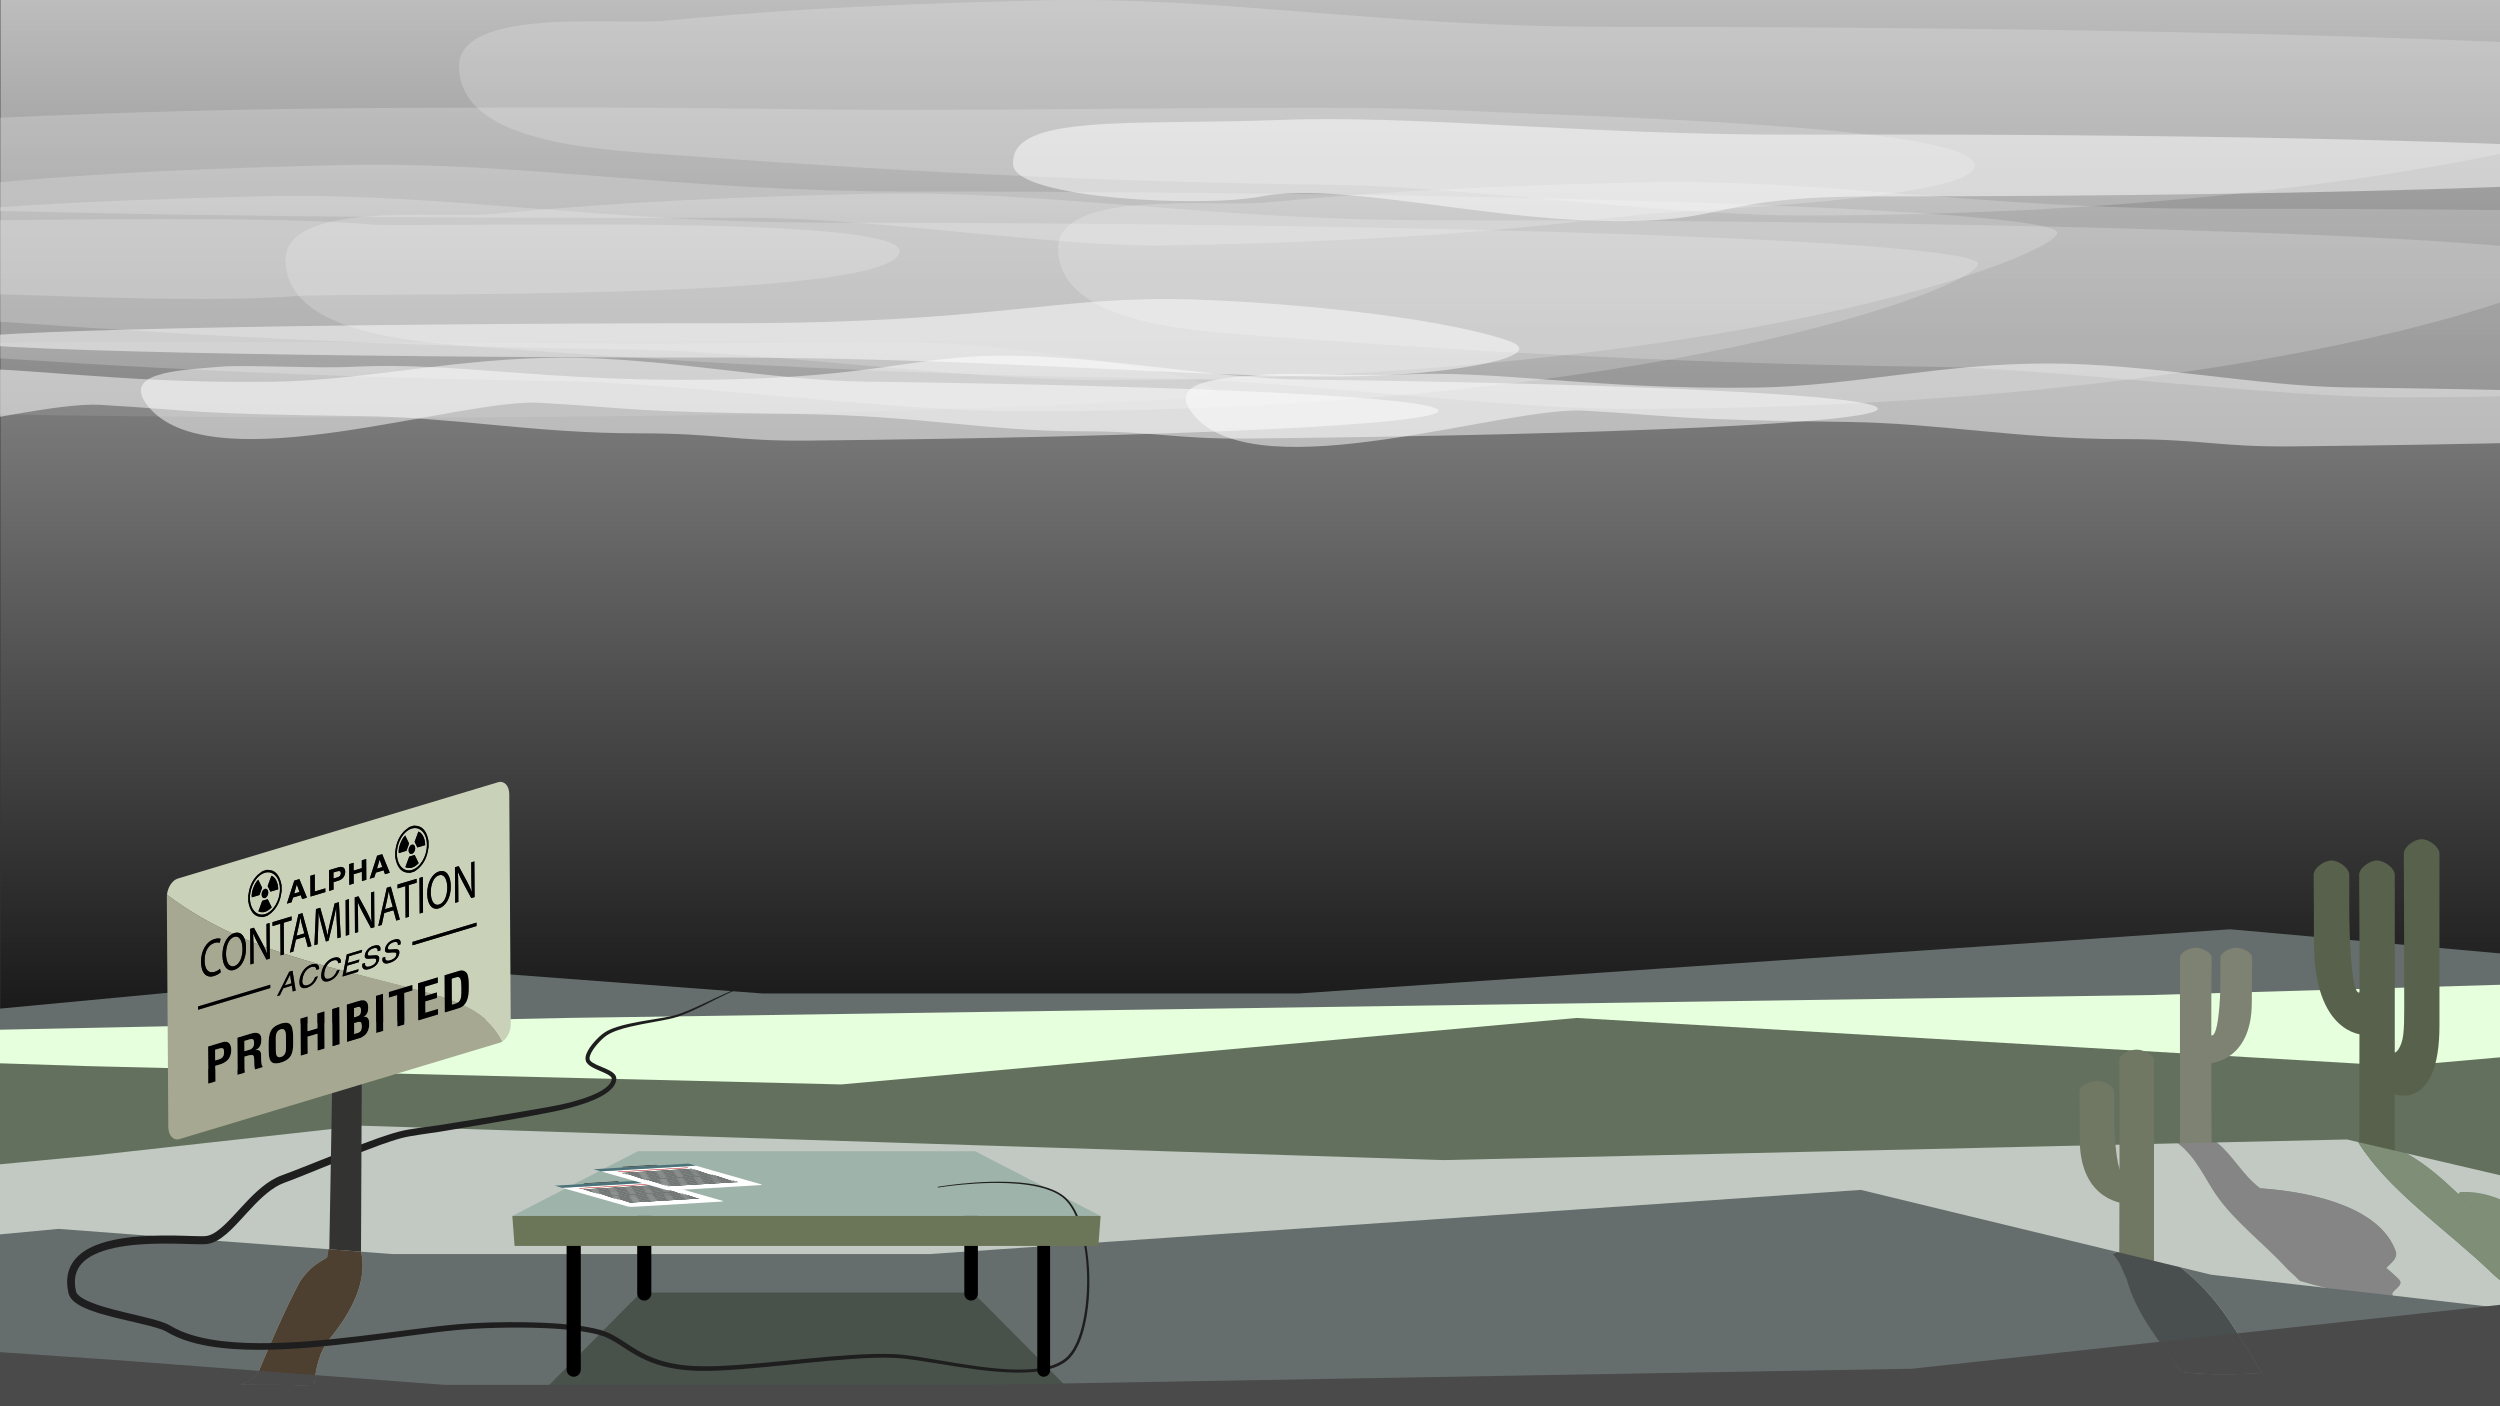 <?xml version="1.0" encoding="utf-8"?>
<!-- Generator: Adobe Illustrator 16.0.0, SVG Export Plug-In . SVG Version: 6.00 Build 0)  -->
<!DOCTYPE svg PUBLIC "-//W3C//DTD SVG 1.1//EN" "http://www.w3.org/Graphics/SVG/1.1/DTD/svg11.dtd">
<svg version="1.1" id="Layer_1" xmlns="http://www.w3.org/2000/svg" xmlns:xlink="http://www.w3.org/1999/xlink" x="0px" y="0px"
	 width="1280px" height="720px" viewBox="0 0 1280 720" enable-background="new 0 0 1280 720" xml:space="preserve">
<rect x="0" y="0" width="1280" height="720" fill="#333333" stroke="none"/>
<g>
	<g>
		<g>
			<defs>
				<rect id="SVGID_1_" width="1280" height="720"/>
			</defs>
			<clipPath id="SVGID_2_">
				<use xlink:href="#SVGID_1_"  overflow="visible"/>
			</clipPath>
			<path clip-path="url(#SVGID_2_)" fill="#666E6D" d="M1090.908,652.658c4.824,18.099,14.844,34.164,25.885,49.783
				c13.652,1.593,27.43,1.428,41.199,0.483c-12.008-19.384-21.409-38.503-41.687-54.095l-32.479-7.863
				c-0.871,0.444-1.743,1.127-2.615,1.127C1086.061,645.615,1089.293,650.313,1090.908,652.658z"/>
		</g>
		<g>
			<defs>
				<rect id="SVGID_3_" width="1280" height="720"/>
			</defs>
			<clipPath id="SVGID_4_">
				<use xlink:href="#SVGID_3_"  overflow="visible"/>
			</clipPath>
			<path clip-path="url(#SVGID_4_)" fill="#666E6D" d="M166.465,644.442c-6.465,3.521-9.697,7.043-12.93,11.738
				c-8.081,15.262-14.545,30.521-21.01,45.78c-1.678,3.047-5.103,5.141-9.134,6.946c12.436,0.271,24.872-0.266,37.308,0.842
				c1.129-8.829,2.225-17.525,8.999-25.396c10.75-13.387,18.558-28.89,15.151-43.492l-15.737-1.187
				C168.591,641.846,168.364,643.752,166.465,644.442z"/>
		</g>
		<g>
			<defs>
				<rect id="SVGID_5_" width="1280" height="720"/>
			</defs>
			<clipPath id="SVGID_6_">
				<use xlink:href="#SVGID_5_"  overflow="visible"/>
			</clipPath>
			<path clip-path="url(#SVGID_6_)" fill="#666E6D" d="M1296.287,671.486c4.017,3.38,10.023,6.426,16.037,8.172
				C1306.313,677.912,1300.304,674.866,1296.287,671.486l-71.155-8.161c3.256,4.568,9.667,3.439,16.081,5.768
				c11.313,2.351,22.625,7.043,25.857,16.437c-3.232-9.394-14.545-14.086-25.857-16.437c-6.414-2.327-12.825-1.198-16.081-5.768
				l-45.397-5.205c4.124,4.317,7.924,8.465,12.992,12.147c-5.068-3.684-8.868-7.83-12.992-12.147l-47.612-5.462l-15.813-3.827
				c20.275,15.592,29.678,34.711,41.686,54.095c18.715-1.283,37.411-3.995,55.746-5.66c-18.335,1.665-37.031,4.377-55.746,5.66
				c4.911,7.925,10.252,15.897,16.957,23.688c6.465,7.044,12.93,16.435,27.475,17.606c-14.545-1.173-21.01-10.563-27.475-17.606
				c-6.705-7.789-12.046-15.763-16.957-23.688c-13.77,0.943-27.547,1.108-41.199-0.483c11.158,15.79,23.361,31.126,32.299,47.647
				c-8.938-16.521-21.141-31.857-32.299-47.647c-7.053-0.819-14.07-2.104-21.035-4.002c6.965,1.896,13.982,3.183,21.035,4.002
				c-11.041-15.619-21.061-31.686-25.885-49.783c-1.615-2.347-4.848-7.043-9.695-10.563c0.872,0,1.744-0.683,2.615-1.127
				l-131.102-31.74L475.96,642.095H201.212l-16.364-1.232c3.407,14.604-4.4,30.105-15.151,43.491
				c-6.774,7.871-7.869,16.567-8.999,25.396c1.383,0.122,2.767,0.262,4.15,0.429c-1.383-0.167-2.767-0.307-4.15-0.429
				c-0.218,1.705-0.437,3.414-0.699,5.123c0.262-1.709,0.481-3.418,0.699-5.123c-12.436-1.106-24.872-0.569-37.308-0.842
				c-3.735,1.674-7.989,3.098-11.875,4.791c3.886-1.693,8.141-3.117,11.875-4.791c-5.574-0.121-11.15-0.403-16.724-1.079
				c5.574,0.676,11.15,0.958,16.724,1.079c4.032-1.808,7.457-3.899,9.134-6.946c6.465-15.26,12.929-30.52,21.01-45.78
				c3.232-4.695,6.465-8.217,12.93-11.738c1.899-0.69,2.126-2.598,2.646-4.768L29.899,629.183l-286.062,26.999l29.092,214.815
				h1653.332l74.345-176.078L1296.287,671.486z"/>
		</g>
		<g>
			<defs>
				<rect id="SVGID_7_" width="1280" height="720"/>
			</defs>
			<clipPath id="SVGID_8_">
				<use xlink:href="#SVGID_7_"  overflow="visible"/>
			</clipPath>
			
				<linearGradient id="SVGID_9_" gradientUnits="userSpaceOnUse" x1="805.188" y1="557.29" x2="805.188" y2="-55.712" gradientTransform="matrix(1 0 0 -1 -165 543)">
				<stop  offset="0" style="stop-color:#C1C1C1"/>
				<stop  offset="1" style="stop-color:#000000"/>
			</linearGradient>
			<rect x="0.188" y="-0.203" clip-path="url(#SVGID_8_)" fill="url(#SVGID_9_)" width="1280" height="550.535"/>
		</g>
		<g>
			<defs>
				<rect id="SVGID_10_" width="1280" height="720"/>
			</defs>
			<clipPath id="SVGID_11_">
				<use xlink:href="#SVGID_10_"  overflow="visible"/>
			</clipPath>
			<path clip-path="url(#SVGID_11_)" fill="#666E6D" d="M1157.219,608.409c1.461,1.11,3.047,2.175,4.801,3.166
				c21.578,12.537,41.869,22.301,59.747,37.536c2.661-2.723,5.806-4.906,4.899-8.189
				C1219.149,619.082,1186.461,610.452,1157.219,608.409z"/>
		</g>
		<g>
			<defs>
				<rect id="SVGID_12_" width="1280" height="720"/>
			</defs>
			<clipPath id="SVGID_13_">
				<use xlink:href="#SVGID_12_"  overflow="visible"/>
			</clipPath>
			<path clip-path="url(#SVGID_13_)" fill="#666E6D" d="M1294.697,622.271c-9.519-6.676-21.88-12.987-35.707-11.87
				c0.531,0.385,0.185,0.644-0.399,0.901c8.417,8.073,16.526,16.487,26.363,23.879C1290.04,631.717,1295,627.827,1294.697,622.271z"
				/>
		</g>
		<g>
			<defs>
				<rect id="SVGID_14_" width="1280" height="720"/>
			</defs>
			<clipPath id="SVGID_15_">
				<use xlink:href="#SVGID_14_"  overflow="visible"/>
			</clipPath>
			<path clip-path="url(#SVGID_15_)" fill="#666E6D" d="M1157.996,702.926c-13.771,0.943-27.55,1.108-41.204-0.483
				c8.29,11.732,17.157,23.214,24.832,35.118h43.965c-4.207-3.365-7.424-7.444-10.64-10.947
				C1168.244,718.823,1162.904,710.851,1157.996,702.926z"/>
		</g>
		<g>
			<defs>
				<rect id="SVGID_16_" width="1280" height="720"/>
			</defs>
			<clipPath id="SVGID_17_">
				<use xlink:href="#SVGID_16_"  overflow="visible"/>
			</clipPath>
			<path clip-path="url(#SVGID_17_)" fill="#666E6D" d="M1338.182,493.348l-196.362-17.556l-476.769,32.867H390.303L218.99,495.746
				l-286.061,27L-37.98,737.56h1179.604c-7.675-11.904-16.542-23.386-24.832-35.118c-7.052-0.822-14.07-2.104-21.034-4.003
				c6.964,1.897,13.982,3.181,21.034,4.003c-11.04-15.62-21.062-31.686-25.884-49.783c-1.615-2.347-4.849-7.043-9.695-10.563
				c1.615,0,3.232-2.347,4.848-1.173l-1.614-1.174l1.614,1.174c-1.614-1.174-3.231,1.173-4.848,1.173
				c4.848,3.521,8.08,8.218,9.695,10.563c4.822,18.099,14.844,34.163,25.884,49.783c13.654,1.593,27.435,1.428,41.204,0.483
				c-12.839-20.738-22.692-41.173-46.076-57.311c23.384,16.138,33.237,36.571,46.076,57.311c18.714-1.284,37.408-3.995,55.742-5.66
				c-18.334,1.665-37.028,4.376-55.742,5.66c4.908,7.925,10.248,15.897,16.953,23.688c3.216,3.503,6.433,7.582,10.64,10.947h429.765
				l74.345-176.077L1338.182,493.348z M169.697,684.354c-6.774,7.871-7.869,16.567-8.999,25.396c1.383,0.122,2.767,0.262,4.15,0.429
				c-1.383-0.167-2.767-0.307-4.15-0.429c-0.218,1.705-0.437,3.414-0.699,5.123c0.262-1.709,0.481-3.418,0.699-5.123
				c-12.436-1.106-24.872-0.569-37.308-0.842c-3.735,1.674-7.989,3.098-11.875,4.791c3.886-1.693,8.141-3.117,11.875-4.791
				c-5.574-0.121-11.15-0.403-16.724-1.079c5.574,0.676,11.15,0.958,16.724,1.079c4.032-1.808,7.457-3.899,9.134-6.946
				c6.465-15.26,12.929-30.52,21.01-45.78c3.232-4.695,6.465-8.217,12.93-11.738c3.232-1.174,1.616-5.87,4.849-9.392
				c-3.232,3.521-1.616,8.218-4.849,9.392c-6.465,3.521-9.697,7.043-12.93,11.738c-8.081,15.262-14.545,30.521-21.01,45.78
				c-1.678,3.047-5.103,5.14-9.134,6.946c12.436,0.271,24.872-0.266,37.308,0.842C161.828,700.921,162.923,692.225,169.697,684.354
				c11.313-14.085,19.394-30.521,14.545-45.78C189.091,653.833,181.01,670.269,169.697,684.354z M1171.717,650.313
				c-12.93-14.087-27.475-24.649-37.172-38.736c-6.465-9.392-11.313-22.305-24.242-29.348c12.931,7.044,17.777,19.956,24.242,29.348
				C1144.242,625.662,1158.787,636.226,1171.717,650.313c8.082,7.044,12.931,14.087,21.01,19.956
				C1184.646,664.398,1179.799,657.355,1171.717,650.313z M1241.213,669.093c-6.465-2.347-12.93-1.174-16.162-5.868
				c-1.617-2.349,6.465-4.695,3.232-8.219c-2.132-2.063-4.309-4.014-6.518-5.895c-2.095,2.145-3.893,4.625-3.181,8.244
				c-0.712-3.619,1.086-6.101,3.181-8.244c-17.878-15.235-38.168-24.999-59.746-37.536c-1.754-0.991-3.34-2.056-4.802-3.166
				c-2.192-0.154-4.37-0.273-6.512-0.356c2.142,0.083,4.318,0.202,6.512,0.356c-10.656-8.102-14.538-18.955-25.905-26.181
				c11.367,7.226,15.249,18.079,25.905,26.181c29.242,2.043,61.932,10.673,69.447,32.513c0.905,3.283-2.238,5.468-4.899,8.189
				c2.209,1.881,4.386,3.831,6.518,5.895c3.232,3.522-4.85,5.87-3.232,8.219C1228.283,667.919,1234.748,666.746,1241.213,669.093
				c11.313,2.351,22.625,7.043,25.857,16.437C1263.838,676.136,1252.525,671.442,1241.213,669.093z M1292.93,667.919
				c-3.231-7.043-11.313-10.563-16.162-15.261c-24.241-23.477-53.334-42.257-69.493-68.08c16.159,25.823,45.252,44.604,69.493,68.08
				C1281.617,657.355,1289.697,660.876,1292.93,667.919c3.232,4.696,11.313,9.391,19.396,11.739
				C1304.242,677.31,1296.162,672.615,1292.93,667.919z M1289.697,638.572c-1.633-1.101-3.205-2.233-4.743-3.391
				c-1.705,1.161-3.419,2.276-4.954,3.391c1.535-1.113,3.249-2.229,4.954-3.391c-9.837-7.392-17.946-15.806-26.363-23.879
				c-1.192,0.523-3.387,1.043-1.218,2.618c-2.169-1.575,0.025-2.095,1.218-2.618c-8.524-8.178-17.372-16.004-28.692-22.031
				c11.32,6.027,20.168,13.854,28.692,22.031c0.584-0.259,0.933-0.518,0.399-0.901c13.827-1.117,26.188,5.194,35.707,11.87
				c-0.024-0.426-0.064-0.859-0.152-1.308c0.088,0.447,0.128,0.882,0.152,1.308c0.493,0.347,0.984,0.694,1.465,1.041
				c-0.479-0.347-0.973-0.694-1.465-1.041c0.303,5.556-4.657,9.444-9.743,12.91C1286.492,636.339,1288.064,637.473,1289.697,638.572
				c4.848,4.697,14.545,7.043,24.242,8.22C1304.242,645.615,1294.545,643.27,1289.697,638.572z"/>
		</g>
		<g>
			<defs>
				<rect id="SVGID_18_" width="1280" height="720"/>
			</defs>
			<clipPath id="SVGID_19_">
				<use xlink:href="#SVGID_18_"  overflow="visible"/>
			</clipPath>
			<path clip-path="url(#SVGID_19_)" fill="#E6FFDD" d="M1157.219,608.409c1.461,1.11,3.047,2.175,4.801,3.166
				c21.578,12.537,41.869,22.301,59.747,37.536c2.661-2.723,5.806-4.906,4.899-8.189
				C1219.149,619.082,1186.461,610.452,1157.219,608.409z"/>
		</g>
		<g>
			<defs>
				<rect id="SVGID_20_" width="1280" height="720"/>
			</defs>
			<clipPath id="SVGID_21_">
				<use xlink:href="#SVGID_20_"  overflow="visible"/>
			</clipPath>
			<path clip-path="url(#SVGID_21_)" fill="#E6FFDD" d="M1294.697,622.271c-9.519-6.676-21.88-12.987-35.707-11.87
				c0.531,0.385,0.185,0.644-0.399,0.901c8.417,8.073,16.526,16.487,26.363,23.879C1290.04,631.717,1295,627.827,1294.697,622.271z"
				/>
		</g>
		<g>
			<defs>
				<rect id="SVGID_22_" width="1280" height="720"/>
			</defs>
			<clipPath id="SVGID_23_">
				<use xlink:href="#SVGID_22_"  overflow="visible"/>
			</clipPath>
			<path clip-path="url(#SVGID_23_)" fill="#E6FFDD" d="M1101.414,509.45l-811.313,11.737l-546.263,11.35l-4.848,218.726h1802.02
				V496.537L1101.414,509.45z M169.697,684.354c-6.774,7.871-7.869,16.567-8.999,25.396c1.383,0.122,2.767,0.262,4.15,0.429
				c-1.383-0.167-2.767-0.307-4.15-0.429c-0.218,1.705-0.437,3.414-0.699,5.123c0.262-1.709,0.481-3.418,0.699-5.123
				c-12.436-1.106-24.872-0.569-37.308-0.842c-3.735,1.674-7.989,3.098-11.875,4.791c3.886-1.693,8.141-3.117,11.875-4.791
				c-5.574-0.121-11.15-0.403-16.724-1.079c5.574,0.676,11.15,0.958,16.724,1.079c4.032-1.808,7.457-3.899,9.134-6.946
				c6.465-15.26,12.929-30.52,21.01-45.78c3.232-4.695,6.465-8.217,12.93-11.738c3.232-1.174,1.616-5.87,4.849-9.392
				c-3.232,3.521-1.616,8.218-4.849,9.392c-6.465,3.521-9.697,7.043-12.93,11.738c-8.081,15.262-14.545,30.521-21.01,45.78
				c-1.678,3.047-5.103,5.14-9.134,6.946c12.436,0.271,24.872-0.266,37.308,0.842C161.828,700.921,162.923,692.225,169.697,684.354
				c11.313-14.085,19.394-30.521,14.545-45.78C189.091,653.833,181.01,670.269,169.697,684.354z M1134.545,611.575
				c9.697,14.087,24.242,24.649,37.172,38.737c8.082,7.043,12.931,14.086,21.01,19.955c-8.079-5.869-12.928-12.912-21.01-19.955
				C1158.787,636.226,1144.242,625.662,1134.545,611.575c-6.465-9.392-11.313-22.304-24.242-29.347
				C1123.232,589.271,1128.08,602.185,1134.545,611.575z M1174.949,726.612c6.465,7.044,12.93,16.435,27.475,17.606
				C1187.879,743.047,1181.414,733.656,1174.949,726.612c-6.705-7.789-12.045-15.763-16.953-23.688
				c-13.771,0.942-27.55,1.108-41.203-0.483c11.158,15.789,23.361,31.126,32.299,47.647c-8.938-16.521-21.141-31.857-32.299-47.647
				c-7.053-0.819-14.071-2.104-21.035-4.002c6.964,1.896,13.982,3.183,21.035,4.002c-11.041-15.619-21.061-31.686-25.885-49.783
				c-1.615-2.347-4.849-7.043-9.695-10.563c1.615,0,3.232-2.347,4.848-1.173l-1.614-1.174l1.614,1.174
				c-1.614-1.174-3.231,1.173-4.848,1.173c4.848,3.521,8.08,8.218,9.695,10.563c4.824,18.099,14.844,34.164,25.885,49.783
				c13.653,1.593,27.434,1.427,41.203,0.483c-12.839-20.737-22.692-41.173-46.076-57.311c23.384,16.138,33.237,36.571,46.076,57.311
				c18.714-1.284,37.408-3.995,55.742-5.66c-18.334,1.665-37.028,4.376-55.742,5.66
				C1162.904,710.851,1168.244,718.823,1174.949,726.612z M1241.213,669.093c-6.465-2.347-12.93-1.174-16.162-5.868
				c-1.617-2.349,6.465-4.695,3.232-8.219c-2.132-2.063-4.309-4.014-6.518-5.895c-2.095,2.145-3.893,4.625-3.181,8.244
				c-0.712-3.619,1.086-6.101,3.181-8.244c-17.878-15.235-38.168-24.999-59.746-37.536c-1.754-0.991-3.34-2.056-4.802-3.166
				c-2.192-0.154-4.37-0.273-6.512-0.356c2.142,0.083,4.318,0.202,6.512,0.356c-10.656-8.102-14.538-18.955-25.905-26.181
				c11.367,7.226,15.249,18.079,25.905,26.181c29.242,2.043,61.932,10.673,69.447,32.513c0.905,3.283-2.238,5.468-4.899,8.189
				c2.209,1.881,4.386,3.831,6.518,5.895c3.232,3.522-4.85,5.87-3.232,8.219C1228.283,667.919,1234.748,666.746,1241.213,669.093
				c11.313,2.351,22.625,7.043,25.857,16.437C1263.838,676.136,1252.525,671.442,1241.213,669.093z M1292.93,667.919
				c-3.231-7.043-11.313-10.563-16.162-15.261c-24.241-23.477-53.334-42.257-69.493-68.08c16.159,25.823,45.252,44.604,69.493,68.08
				C1281.617,657.355,1289.697,660.876,1292.93,667.919c3.232,4.696,11.313,9.391,19.396,11.739
				C1304.242,677.31,1296.162,672.615,1292.93,667.919z M1289.697,638.572c-1.633-1.101-3.205-2.233-4.743-3.391
				c-1.705,1.161-3.419,2.276-4.954,3.391c1.535-1.113,3.249-2.229,4.954-3.391c-9.837-7.392-17.946-15.806-26.363-23.879
				c-1.192,0.523-3.387,1.043-1.218,2.618c-2.169-1.575,0.025-2.095,1.218-2.618c-8.524-8.178-17.372-16.004-28.692-22.031
				c11.32,6.027,20.168,13.854,28.692,22.031c0.584-0.259,0.933-0.518,0.399-0.901c13.827-1.117,26.188,5.194,35.707,11.87
				c-0.024-0.426-0.064-0.859-0.152-1.308c0.088,0.447,0.128,0.882,0.152,1.308c0.493,0.347,0.984,0.694,1.465,1.041
				c-0.479-0.347-0.973-0.694-1.465-1.041c0.303,5.556-4.657,9.444-9.743,12.91C1286.492,636.339,1288.064,637.473,1289.697,638.572
				c4.848,4.697,14.545,7.043,24.242,8.22C1304.242,645.615,1294.545,643.27,1289.697,638.572z"/>
		</g>
		<g>
			<defs>
				<rect id="SVGID_24_" width="1280" height="720"/>
			</defs>
			<clipPath id="SVGID_25_">
				<use xlink:href="#SVGID_24_"  overflow="visible"/>
			</clipPath>
			<path clip-path="url(#SVGID_25_)" fill="#63705D" d="M1157.219,608.409c1.461,1.11,3.047,2.175,4.801,3.166
				c21.578,12.537,41.869,22.301,59.747,37.536c2.661-2.723,5.806-4.906,4.899-8.189
				C1219.149,619.082,1186.461,610.452,1157.219,608.409z"/>
		</g>
		<g>
			<defs>
				<rect id="SVGID_26_" width="1280" height="720"/>
			</defs>
			<clipPath id="SVGID_27_">
				<use xlink:href="#SVGID_26_"  overflow="visible"/>
			</clipPath>
			<path clip-path="url(#SVGID_27_)" fill="#63705D" d="M1229.092,545.84l-421.817-24.651L430.707,555.23L44.444,545.84
				l-292.525-9.392l29.091,214.813h1653.334l74.344-230.075L1229.092,545.84z M169.697,684.354
				c-6.774,7.871-7.869,16.567-8.999,25.396c1.383,0.122,2.767,0.262,4.15,0.429c-1.383-0.167-2.767-0.307-4.15-0.429
				c-0.218,1.705-0.437,3.414-0.699,5.123c0.262-1.709,0.481-3.418,0.699-5.123c-12.436-1.106-24.872-0.569-37.308-0.842
				c-3.735,1.674-7.989,3.098-11.875,4.791c3.886-1.693,8.141-3.117,11.875-4.791c-5.574-0.121-11.15-0.403-16.724-1.079
				c5.574,0.676,11.15,0.958,16.724,1.079c4.032-1.808,7.457-3.899,9.134-6.946c6.465-15.26,12.929-30.52,21.01-45.78
				c3.232-4.695,6.465-8.217,12.93-11.738c3.232-1.174,1.616-5.87,4.849-9.392c-3.232,3.521-1.616,8.218-4.849,9.392
				c-6.465,3.521-9.697,7.043-12.93,11.738c-8.081,15.262-14.545,30.521-21.01,45.78c-1.678,3.047-5.103,5.14-9.134,6.946
				c12.436,0.271,24.872-0.266,37.308,0.842C161.828,700.921,162.923,692.225,169.697,684.354
				c11.313-14.085,19.394-30.521,14.545-45.78C189.091,653.833,181.01,670.269,169.697,684.354z M1134.545,611.575
				c9.697,14.087,24.242,24.649,37.172,38.737c8.082,7.043,12.931,14.086,21.01,19.955c-8.079-5.869-12.928-12.912-21.01-19.955
				C1158.787,636.226,1144.242,625.662,1134.545,611.575c-6.465-9.392-11.313-22.304-24.242-29.347
				C1123.232,589.271,1128.08,602.185,1134.545,611.575z M1174.949,726.612c6.465,7.044,12.93,16.435,27.475,17.606
				C1187.879,743.047,1181.414,733.656,1174.949,726.612c-6.705-7.789-12.045-15.763-16.953-23.688
				c-13.771,0.942-27.55,1.108-41.203-0.483c11.158,15.789,23.361,31.126,32.299,47.647c-8.938-16.521-21.141-31.857-32.299-47.647
				c-7.053-0.819-14.071-2.104-21.035-4.002c6.964,1.896,13.982,3.183,21.035,4.002c-11.041-15.619-21.061-31.686-25.885-49.783
				c-1.615-2.347-4.849-7.043-9.695-10.563c1.615,0,3.232-2.347,4.848-1.173l-1.614-1.174l1.614,1.174
				c-1.614-1.174-3.231,1.173-4.848,1.173c4.848,3.521,8.08,8.218,9.695,10.563c4.824,18.099,14.844,34.164,25.885,49.783
				c13.653,1.593,27.434,1.427,41.203,0.483c-12.839-20.737-22.692-41.173-46.076-57.311c23.384,16.138,33.237,36.571,46.076,57.311
				c18.714-1.284,37.408-3.995,55.742-5.66c-18.334,1.665-37.028,4.376-55.742,5.66
				C1162.904,710.851,1168.244,718.823,1174.949,726.612z M1241.213,669.093c-6.465-2.347-12.93-1.174-16.162-5.868
				c-1.617-2.349,6.465-4.695,3.232-8.219c-2.132-2.063-4.309-4.014-6.518-5.895c-2.095,2.145-3.893,4.625-3.181,8.244
				c-0.712-3.619,1.086-6.101,3.181-8.244c-17.878-15.235-38.168-24.999-59.746-37.536c-1.754-0.991-3.34-2.056-4.802-3.166
				c-2.192-0.154-4.37-0.273-6.512-0.356c2.142,0.083,4.318,0.202,6.512,0.356c-10.656-8.102-14.538-18.955-25.905-26.181
				c11.367,7.226,15.249,18.079,25.905,26.181c29.242,2.043,61.932,10.673,69.447,32.513c0.905,3.283-2.238,5.468-4.899,8.189
				c2.209,1.881,4.386,3.831,6.518,5.895c3.232,3.522-4.85,5.87-3.232,8.219C1228.283,667.919,1234.748,666.746,1241.213,669.093
				c11.313,2.351,22.625,7.043,25.857,16.437C1263.838,676.136,1252.525,671.442,1241.213,669.093z M1292.93,667.919
				c-3.231-7.043-11.313-10.563-16.162-15.261c-24.241-23.477-53.334-42.257-69.493-68.08c16.159,25.823,45.252,44.604,69.493,68.08
				C1281.617,657.355,1289.697,660.876,1292.93,667.919c3.232,4.696,11.313,9.391,19.396,11.739
				C1304.242,677.31,1296.162,672.615,1292.93,667.919z M1289.697,638.572c-1.633-1.101-3.205-2.233-4.743-3.391
				c-1.705,1.161-3.419,2.276-4.954,3.391c1.535-1.113,3.249-2.229,4.954-3.391c-9.837-7.392-17.946-15.806-26.363-23.879
				c-1.192,0.523-3.387,1.043-1.218,2.618c-2.169-1.575,0.025-2.095,1.218-2.618c-8.524-8.178-17.372-16.004-28.692-22.031
				c11.32,6.027,20.168,13.854,28.692,22.031c0.584-0.259,0.933-0.518,0.399-0.901c13.827-1.117,26.188,5.194,35.707,11.87
				c-0.024-0.426-0.064-0.859-0.152-1.308c0.088,0.447,0.128,0.882,0.152,1.308c0.493,0.347,0.984,0.694,1.465,1.041
				c-0.479-0.347-0.973-0.694-1.465-1.041c0.303,5.556-4.657,9.444-9.743,12.91C1286.492,636.339,1288.064,637.473,1289.697,638.572
				c4.848,4.697,14.545,7.043,24.242,8.22C1304.242,645.615,1294.545,643.27,1289.697,638.572z"/>
		</g>
		<g>
			<defs>
				<rect id="SVGID_28_" width="1280" height="720"/>
			</defs>
			<clipPath id="SVGID_29_">
				<use xlink:href="#SVGID_28_"  overflow="visible"/>
			</clipPath>
			<path clip-path="url(#SVGID_29_)" fill="#63705D" d="M1294.697,622.271c-9.519-6.676-21.88-12.987-35.707-11.87
				c0.531,0.385,0.185,0.644-0.399,0.901c8.417,8.073,16.526,16.487,26.363,23.879C1290.04,631.717,1295,627.827,1294.697,622.271z"
				/>
		</g>
		<g>
			<defs>
				<rect id="SVGID_30_" width="1280" height="720"/>
			</defs>
			<clipPath id="SVGID_31_">
				<use xlink:href="#SVGID_30_"  overflow="visible"/>
			</clipPath>
			<g clip-path="url(#SVGID_31_)">
				<path fill="#58614B" d="M1207.876,606.677h13.291c-4.979-6.271-9.475-12.825-13.229-19.878
					C1207.904,598.953,1207.876,606.677,1207.876,606.677z"/>
				<path fill="#58614B" d="M1216.996,440.566c-3.801,0-9.16,3.905-9.12,7.353c0.325,29.382,0.164,103.229,0.063,138.88
					c3.754,7.053,8.25,13.605,13.229,19.878h4.95c0,0,0-6.333,0-16.518c-0.421-0.292-0.82-0.604-1.25-0.888
					c0.43,0.284,0.829,0.596,1.25,0.888c0-34.882,0-115.104,0-142.24C1226.117,444.473,1220.795,440.566,1216.996,440.566z"/>
				<path fill="#58614B" d="M1248.999,437.021c0-3.445-5.32-7.355-9.119-7.355c-3.8,0-9.156,3.91-9.12,7.355
					c0.102,9.312,0.156,53.813,0.182,68.019c0.021,15.403,0.323,24.497-1.496,29.283c-2.234,5.864-4.328,4.596-4.328,4.596v21.009
					c0,0,23.883,10.299,23.883-34.928C1248.999,511.476,1248.999,445.092,1248.999,437.021z"/>
				<path fill="#58614B" d="M1202.811,447.919c0-3.446-5.319-7.353-9.118-7.353c-3.803,0-9.158,3.905-9.121,7.353
					c0.102,9.025,0.151,21.378,0.177,35.063c0.082,46.044,24.746,46.745,24.746,46.745l-0.17-23.109c0,0-1.777,4.146-3.402-0.984
					c-1.633-5.162-3.109-19.669-3.109-42.349C1202.811,449.761,1202.811,455.989,1202.811,447.919z"/>
			</g>
		</g>
		<g>
			<defs>
				<rect id="SVGID_32_" width="1280" height="720"/>
			</defs>
			<clipPath id="SVGID_33_">
				<use xlink:href="#SVGID_32_"  overflow="visible"/>
			</clipPath>
			<g clip-path="url(#SVGID_33_)">
				<path fill="#7E8272" d="M1116.131,586.514c0,5.611,0,9.011,0,9.011h7.743C1121.724,592.243,1119.229,589.145,1116.131,586.514z"
					/>
				<path fill="#7E8272" d="M1132.306,584.881c-0.479-0.39-0.961-0.78-1.476-1.152
					C1131.345,584.101,1131.826,584.491,1132.306,584.881c-0.089-22.502-0.253-74.515,0.046-94.751
					c0.035-2.289-4.73-4.883-8.108-4.883c-3.38,0-8.111,2.594-8.111,4.883c0,18.541,0,74.418,0,96.384
					c3.099,2.631,5.593,5.729,7.743,9.011h8.479C1132.352,595.523,1132.333,591.46,1132.306,584.881z"/>
				<path fill="#7E8272" d="M1136.858,490.13c0-2.289,4.73-4.883,8.109-4.883c3.381,0,8.146,2.594,8.11,4.883
					c-0.089,5.99-0.136,14.191-0.157,23.275c-0.073,30.566-22.008,31.034-22.008,31.034l0.151-15.346c0,0,1.578,2.754,3.023-0.652
					c1.453-3.427,2.77-13.058,2.77-28.112C1136.858,491.349,1136.858,495.486,1136.858,490.13z"/>
			</g>
		</g>
		<g>
			<defs>
				<rect id="SVGID_34_" width="1280" height="720"/>
			</defs>
			<clipPath id="SVGID_35_">
				<use xlink:href="#SVGID_34_"  overflow="visible"/>
			</clipPath>
			<path clip-path="url(#SVGID_35_)" fill="#7F8F77" d="M1294.697,622.271c-9.519-6.676-21.88-12.987-35.707-11.87
				c0.537,0.39,0.176,0.649-0.419,0.909c8.427,8.068,16.542,16.482,26.383,23.871C1290.037,631.717,1295,627.827,1294.697,622.271z"
				/>
		</g>
		<g>
			<defs>
				<rect id="SVGID_36_" width="1280" height="720"/>
			</defs>
			<clipPath id="SVGID_37_">
				<use xlink:href="#SVGID_36_"  overflow="visible"/>
			</clipPath>
			<path clip-path="url(#SVGID_37_)" fill="#858585" d="M1171.717,650.313c2.083,1.813,3.944,3.625,5.707,5.421
				c15.461,4.699,32.162,8.086,48.863,8.879c-0.448-0.396-0.867-0.851-1.236-1.388c-1.616-2.349,6.465-4.695,3.232-8.219
				c-2.132-2.063-4.309-4.014-6.517-5.895c-2.096,2.145-3.894,4.625-3.182,8.244c-0.712-3.619,1.086-6.101,3.182-8.244
				c-17.878-15.235-38.169-24.999-59.747-37.536c-1.754-0.991-3.335-2.056-4.797-3.166c-2.193-0.154-4.373-0.272-6.517-0.356
				c2.144,0.084,4.322,0.202,6.517,0.356c-9.411-7.148-13.557-16.433-22.211-23.484l-19.908,0.455
				c9.455,7.315,13.848,18.069,19.44,26.195C1144.242,625.662,1158.787,636.226,1171.717,650.313z"/>
		</g>
		<g>
			<defs>
				<rect id="SVGID_38_" width="1280" height="720"/>
			</defs>
			<clipPath id="SVGID_39_">
				<use xlink:href="#SVGID_38_"  overflow="visible"/>
			</clipPath>
			<path clip-path="url(#SVGID_39_)" fill="#C1C9C2" d="M1232.086,590.518c10.271,5.843,18.521,13.164,26.485,20.795
				c0.595-0.261,0.956-0.521,0.419-0.91c13.827-1.117,26.188,5.194,35.707,11.87c-0.024-0.426-0.064-0.859-0.152-1.308
				c0.088,0.447,0.128,0.882,0.152,1.308c0.493,0.347,0.984,0.694,1.465,1.041c-0.479-0.347-0.973-0.694-1.465-1.041
				c0.303,5.556-4.66,9.444-9.743,12.91c1.538,1.156,3.11,2.29,4.743,3.391c4.805,4.653,14.369,6.999,23.976,8.185
				c6.111-8.715,11.435-18.144,19.661-24.617c-8.229,6.475-13.55,15.902-19.661,24.617c0.088,0.013,0.179,0.024,0.267,0.035
				c-0.088-0.011-0.179-0.023-0.267-0.035c-5.618,8.008-11.905,15.413-21.735,19.358c0.359,0.577,0.701,1.173,0.992,1.804
				c3.232,4.696,11.313,9.391,19.396,11.739c-8.082-2.349-16.162-7.043-19.396-11.739c-0.291-0.631-0.633-1.227-0.992-1.804
				c-4.688,1.88-10.179,2.978-16.784,2.978c6.605,0,12.097-1.098,16.784-2.978c-3.678-5.871-10.758-9.181-15.17-13.457
				c-24.187-23.422-53.195-42.176-69.379-67.907l-5.772-1.35l-66.604,1.522c8.655,7.054,12.801,16.336,22.211,23.484
				c29.242,2.044,61.928,10.675,69.443,32.513c0.905,3.283-2.238,5.469-4.898,8.189c2.207,1.881,4.385,3.831,6.517,5.895
				c3.231,3.522-4.851,5.87-3.232,8.22c0.369,0.536,0.788,0.989,1.236,1.387c6.074,0.288,12.146,0.246,18.158-0.213
				c-6.013,0.459-12.084,0.501-18.158,0.213c3.48,3.079,9.2,2.403,14.926,4.48c11.313,2.351,22.625,7.044,25.857,16.437
				c-3.232-9.394-14.545-14.086-25.857-16.437c-5.726-2.077-11.444-1.401-14.926-4.48c-16.701-0.793-33.402-4.179-48.863-8.879
				c5.082,5.171,9.304,10.178,15.303,14.536c-5.999-4.358-10.221-9.365-15.303-14.536c-7.641-2.322-14.989-4.956-21.869-7.769
				c6.88,2.813,14.229,5.445,21.869,7.769c-1.763-1.795-3.624-3.607-5.707-5.42c-12.93-14.087-27.475-24.65-37.172-38.737
				c-5.594-8.126-9.986-18.88-19.441-26.195l-375.71,8.589L185.052,576.36L47.677,591.619l-286.061,27l29.091,214.813h1653.334
				l74.342-176.077L1232.086,590.518z M169.697,684.354c-6.774,7.871-7.869,16.567-8.999,25.396c1.383,0.122,2.767,0.262,4.15,0.429
				c-1.383-0.167-2.767-0.307-4.15-0.429c-0.218,1.705-0.437,3.414-0.699,5.123c0.262-1.709,0.481-3.418,0.699-5.123
				c-12.436-1.106-24.872-0.569-37.308-0.842c-3.735,1.674-7.989,3.098-11.875,4.791c3.886-1.693,8.141-3.117,11.875-4.791
				c-5.574-0.121-11.15-0.403-16.724-1.079c5.574,0.676,11.15,0.958,16.724,1.079c4.032-1.808,7.457-3.899,9.134-6.946
				c6.465-15.26,12.929-30.52,21.01-45.78c3.232-4.695,6.465-8.217,12.93-11.738c3.232-1.174,1.616-5.87,4.849-9.392
				c-3.232,3.521-1.616,8.218-4.849,9.392c-6.465,3.521-9.697,7.043-12.93,11.738c-8.081,15.262-14.545,30.521-21.01,45.78
				c-1.678,3.047-5.103,5.14-9.134,6.946c12.436,0.271,24.872-0.266,37.308,0.842C161.828,700.921,162.923,692.225,169.697,684.354
				c11.313-14.085,19.394-30.521,14.545-45.78C189.091,653.833,181.01,670.269,169.697,684.354z M1174.949,726.612
				c6.465,7.044,12.93,16.435,27.475,17.606C1187.879,743.047,1181.414,733.656,1174.949,726.612
				c-6.705-7.789-12.045-15.763-16.953-23.688c-13.771,0.942-27.55,1.108-41.203-0.483c11.158,15.789,23.361,31.126,32.299,47.647
				c-8.938-16.521-21.141-31.857-32.299-47.647c-7.053-0.819-14.071-2.104-21.035-4.002c6.964,1.896,13.982,3.183,21.035,4.002
				c-11.041-15.619-21.061-31.686-25.885-49.783c-1.615-2.347-4.849-7.043-9.695-10.563c1.615,0,3.232-2.347,4.848-1.173
				l-1.614-1.174l1.614,1.174c-1.614-1.174-3.231,1.173-4.848,1.173c4.848,3.521,8.08,8.218,9.695,10.563
				c4.824,18.099,14.844,34.164,25.885,49.783c13.653,1.593,27.434,1.427,41.203,0.483c-12.839-20.737-22.692-41.173-46.076-57.311
				c23.384,16.138,33.237,36.571,46.076,57.311c18.714-1.284,37.408-3.995,55.742-5.66c-18.334,1.665-37.028,4.376-55.742,5.66
				C1162.904,710.851,1168.244,718.823,1174.949,726.612z"/>
		</g>
		<g>
			<defs>
				<rect id="SVGID_40_" width="1280" height="720"/>
			</defs>
			<clipPath id="SVGID_41_">
				<use xlink:href="#SVGID_40_"  overflow="visible"/>
			</clipPath>
			<path clip-path="url(#SVGID_41_)" fill="#7F8F77" d="M1291.938,666.115c9.83-3.945,16.117-11.352,21.735-19.358
				c-9.605-1.186-19.171-3.53-23.976-8.185c-1.633-1.101-3.205-2.233-4.743-3.391c-1.705,1.161-3.419,2.276-4.954,3.391
				c1.535-1.113,3.249-2.229,4.954-3.391c-9.841-7.389-17.956-15.803-26.383-23.871c-1.194,0.522-3.356,1.045-1.198,2.61
				c-2.158-1.565,0.004-2.088,1.198-2.61c-7.966-7.63-16.214-14.951-26.485-20.794l-24.697-5.767
				c16.184,25.731,45.192,44.485,69.379,67.907C1281.18,656.935,1288.26,660.244,1291.938,666.115z"/>
		</g>
		<g>
			<defs>
				<rect id="SVGID_42_" width="1280" height="720"/>
			</defs>
			<clipPath id="SVGID_43_">
				<use xlink:href="#SVGID_42_"  overflow="visible"/>
			</clipPath>
			<path clip-path="url(#SVGID_43_)" fill="#666E6D" d="M1296.287,671.486c4.017,3.38,10.023,6.426,16.037,8.172
				C1306.313,677.912,1300.304,674.866,1296.287,671.486l-71.155-8.161c3.256,4.568,9.667,3.439,16.081,5.768
				c11.313,2.351,22.625,7.043,25.857,16.437c-3.232-9.394-14.545-14.086-25.857-16.437c-6.414-2.327-12.825-1.198-16.081-5.768
				l-45.397-5.205c4.124,4.317,7.924,8.465,12.992,12.147c-5.068-3.684-8.868-7.83-12.992-12.147l-47.612-5.462l-15.813-3.827
				c20.275,15.592,29.678,34.711,41.686,54.095c18.715-1.283,37.411-3.995,55.746-5.66c-18.335,1.665-37.031,4.377-55.746,5.66
				c4.911,7.925,10.252,15.897,16.957,23.688c6.465,7.044,12.93,16.435,27.475,17.606c-14.545-1.173-21.01-10.563-27.475-17.606
				c-6.705-7.789-12.046-15.763-16.957-23.688c-13.77,0.943-27.547,1.108-41.199-0.483c11.158,15.79,23.361,31.126,32.299,47.647
				c-8.938-16.521-21.141-31.857-32.299-47.647c-7.053-0.819-14.07-2.104-21.035-4.002c6.965,1.896,13.982,3.183,21.035,4.002
				c-11.041-15.619-21.061-31.686-25.885-49.783c-1.615-2.347-4.848-7.043-9.695-10.563c0.872,0,1.744-0.683,2.615-1.127
				l-131.102-31.74L475.96,642.095H201.212l-16.364-1.232c3.407,14.604-4.4,30.105-15.151,43.491
				c-6.774,7.871-7.869,16.567-8.999,25.396c1.383,0.122,2.767,0.262,4.15,0.429c-1.383-0.167-2.767-0.307-4.15-0.429
				c-0.218,1.705-0.437,3.414-0.699,5.123c0.262-1.709,0.481-3.418,0.699-5.123c-12.436-1.106-24.872-0.569-37.308-0.842
				c-3.735,1.674-7.989,3.098-11.875,4.791c3.886-1.693,8.141-3.117,11.875-4.791c-5.574-0.121-11.15-0.403-16.724-1.079
				c5.574,0.676,11.15,0.958,16.724,1.079c4.032-1.808,7.457-3.899,9.134-6.946c6.465-15.26,12.929-30.52,21.01-45.78
				c3.232-4.695,6.465-8.217,12.93-11.738c1.899-0.69,2.126-2.598,2.646-4.768L29.899,629.183l-286.062,26.999l29.092,214.815
				h1653.332l74.345-176.078L1296.287,671.486z"/>
		</g>
		<g>
			<defs>
				<rect id="SVGID_44_" width="1280" height="720"/>
			</defs>
			<clipPath id="SVGID_45_">
				<use xlink:href="#SVGID_44_"  overflow="visible"/>
			</clipPath>
			<g opacity="0.4" clip-path="url(#SVGID_45_)">
				<polygon fill="#1B281A" points="498.174,661.787 561.531,725.621 264.773,725.621 328.13,661.787 				"/>
			</g>
		</g>
		<g>
			<defs>
				<rect id="SVGID_46_" width="1280" height="720"/>
			</defs>
			<clipPath id="SVGID_47_">
				<use xlink:href="#SVGID_46_"  overflow="visible"/>
			</clipPath>
			<path clip-path="url(#SVGID_47_)" fill="#707762" d="M1093.941,537.408c-3.718,0-8.956,2.758-8.918,5.188
				c0.345,22.523,0.132,82.085,0.037,103.891c1.533,2.399,2.649,4.728,3.338,6.171c0.123,0.665,0.261,1.322,0.393,1.979h14.067
				c0,0,0-38.438,0-71.531c-0.337-0.298-0.667-0.603-1.021-0.878c0.354,0.275,0.686,0.58,1.021,0.878c0-16.779,0-32.186,0-40.51
				C1102.858,540.166,1097.656,537.408,1093.941,537.408z"/>
		</g>
		<g>
			<defs>
				<rect id="SVGID_48_" width="1280" height="720"/>
			</defs>
			<clipPath id="SVGID_49_">
				<use xlink:href="#SVGID_48_"  overflow="visible"/>
			</clipPath>
			<path clip-path="url(#SVGID_49_)" fill="#858585" d="M1157.223,608.409c1.463,1.11,3.043,2.175,4.797,3.166
				c21.578,12.537,41.869,22.301,59.747,37.536c2.661-2.723,5.806-4.906,4.899-8.189
				C1219.149,619.084,1186.465,610.453,1157.223,608.409z"/>
		</g>
		<g>
			<defs>
				<rect id="SVGID_50_" width="1280" height="720"/>
			</defs>
			<clipPath id="SVGID_51_">
				<use xlink:href="#SVGID_50_"  overflow="visible"/>
			</clipPath>
			<path clip-path="url(#SVGID_51_)" fill="#494F4E" d="M1088.791,654.639c4.824,18.1,16.961,32.185,28.002,47.804
				c13.652,1.593,27.43,1.428,41.199,0.483c-12.008-19.384-21.409-38.503-41.687-54.095l-32.479-7.863
				c-0.871,0.444-1.743,1.127-2.615,1.127C1086.061,645.615,1087.176,652.293,1088.791,654.639z"/>
		</g>
		<g>
			<defs>
				<rect id="SVGID_52_" width="1280" height="720"/>
			</defs>
			<clipPath id="SVGID_53_">
				<use xlink:href="#SVGID_52_"  overflow="visible"/>
			</clipPath>
			<path clip-path="url(#SVGID_53_)" fill="#4D4031" d="M166.465,644.442c-6.465,3.521-9.697,7.043-12.93,11.738
				c-8.081,15.262-14.545,30.521-21.01,45.78c-1.678,3.047-5.103,5.141-9.134,6.946c12.436,0.271,24.872-0.266,37.308,0.842
				c1.129-8.829,2.225-17.525,8.999-25.396c10.75-13.387,18.558-28.89,15.151-43.492l-16.602-1.251
				C167.727,641.78,168.364,643.752,166.465,644.442z"/>
		</g>
		<g>
			<defs>
				<rect id="SVGID_54_" width="1280" height="720"/>
			</defs>
			<clipPath id="SVGID_55_">
				<use xlink:href="#SVGID_54_"  overflow="visible"/>
			</clipPath>
			<g clip-path="url(#SVGID_55_)">
				<g>
					<g>
						<path d="M326.251,662.282c0,1.996,1.618,3.614,3.614,3.614c1.996,0,3.614-1.618,3.614-3.614V594.89
							c0-1.995-1.618-3.613-3.614-3.613c-1.996,0-3.614,1.617-3.614,3.613V662.282z"/>
					</g>
				</g>
				<g>
					<g>
						<path d="M493.734,662.424c0,1.918,1.555,3.474,3.473,3.474s3.473-1.556,3.473-3.474v-67.675c0-1.918-1.555-3.473-3.473-3.473
							s-3.473,1.555-3.473,3.473V662.424z"/>
					</g>
				</g>
				<polygon fill="#9EB3AA" points="499.213,589.414 563.521,622.573 262.303,622.573 326.613,589.414 				"/>
			</g>
		</g>
		<g>
			<defs>
				<rect id="SVGID_56_" width="1280" height="720"/>
			</defs>
			<clipPath id="SVGID_57_">
				<use xlink:href="#SVGID_56_"  overflow="visible"/>
			</clipPath>
			<g clip-path="url(#SVGID_57_)">
				<path fill="#1E1E1E" d="M377.238,507.673c-0.023,0.015,0.103-0.322-0.169-0.501c-0.336-0.183-1.156-0.02-2.066,0.427
					c-1.909,0.816-4.678,2.147-8.276,3.946c-3.602,1.789-8.007,4.072-13.347,6.472c-2.67,1.18-5.59,2.442-8.89,3.269
					c-3.289,0.818-6.792,1.418-10.485,2.099c-3.691,0.673-7.574,1.381-11.578,2.34c-2,0.48-4.026,1.039-6.043,1.725
					c-2.001,0.702-4.028,1.523-5.787,2.712c-1.731,1.191-3.36,2.842-4.857,4.551c-1.467,1.727-2.902,3.656-3.628,5.711
					c-0.167,0.506-0.275,1.018-0.27,1.468c0.012,0.221,0.029,0.436,0.095,0.612c0.01,0.031,0.038,0.121,0.031,0.106
					c0.028,0.06,0.072,0.171,0.083,0.175c0.021,0.037,0.087,0.147,0.149,0.227c0.535,0.702,1.594,1.329,2.656,1.857
					c2.178,1.082,4.625,1.885,7.074,3.145c0.613,0.324,1.231,0.682,1.838,1.151c0.59,0.477,1.241,1.064,1.605,2.038
					c0.183,0.456,0.222,1.085,0.159,1.499l-0.028,0.254l-0.058,0.327c-0.037,0.229-0.096,0.403-0.146,0.604
					c-0.23,0.775-0.594,1.486-1.021,2.13c-0.862,1.285-1.969,2.289-3.124,3.174c-1.161,0.879-2.396,1.624-3.663,2.301
					c-5.092,2.664-10.645,4.394-16.372,5.9c-2.869,0.733-5.794,1.405-8.775,1.963c-2.953,0.567-5.942,1.144-8.966,1.725
					c-6.05,1.159-12.28,2.215-18.623,3.35c-6.346,1.081-12.825,2.187-19.427,3.313c-3.307,0.553-6.646,1.111-10.014,1.675
					c-3.377,0.496-6.784,0.997-10.22,1.502c-3.39,0.529-6.885,1.034-10.074,1.924c-0.847,0.245-1.695,0.491-2.545,0.738
					l-2.481,0.797c-1.656,0.536-3.338,1.128-5.01,1.717c-6.698,2.407-13.446,5.074-20.271,7.837
					c-6.83,2.757-13.728,5.623-20.782,8.43c-1.76,0.707-3.542,1.393-5.33,2.075l-2.706,1.003c-0.886,0.324-1.645,0.639-2.45,1.029
					c-3.197,1.553-6.151,3.807-8.936,6.316c-5.606,5.046-10.435,11.171-16.235,16.849c-1.468,1.411-3.013,2.791-4.748,4.039
					c-1.739,1.229-3.681,2.377-5.99,2.979c-0.577,0.15-1.158,0.259-1.785,0.323c-0.227,0.024-0.539,0.044-0.842,0.061l-0.814,0.026
					c-1.052,0.019-2.068,0.004-3.081-0.017c-2.007-0.054-4.018-0.106-6.034-0.161c-8.012-0.214-16.061-0.312-24.084,0.324
					c-4.007,0.32-8.005,0.815-11.917,1.633c-3.902,0.822-7.747,1.963-11.2,3.724c-3.437,1.742-6.468,4.214-8.042,7.471
					c-1.628,3.231-1.706,7.137-0.861,10.931c0.051,0.214,0.005,0.106,0.053,0.259l0.107,0.364c0.048,0.077,0.067,0.163,0.164,0.329
					c0.161,0.29,0.369,0.593,0.646,0.886c0.528,0.596,1.258,1.151,2.038,1.661c1.58,1.021,3.417,1.854,5.298,2.595
					c3.783,1.476,7.803,2.603,11.851,3.656c4.056,1.05,8.168,1.996,12.302,2.986c4.137,1.014,8.286,1.97,12.477,3.474
					c1.051,0.397,2.102,0.817,3.184,1.435c0.931,0.533,1.862,1.1,2.731,1.525c1.782,0.915,3.692,1.744,5.628,2.441
					c3.889,1.401,7.957,2.397,12.085,3.14c8.274,1.453,16.772,1.948,25.275,1.99c8.509,0.044,17.045-0.386,25.569-1.03
					c17.053-1.313,34.046-3.584,51.002-5.771c8.482-1.083,16.954-2.179,25.473-2.932c8.544-0.733,17.043-0.954,25.519-1.03
					c8.474-0.042,16.92,0.133,25.32,0.731c4.199,0.31,8.387,0.71,12.553,1.344c2.082,0.314,4.16,0.677,6.225,1.148
					c2.072,0.479,4.106,1.008,6.152,1.827c4.028,1.631,7.52,4.041,10.939,6.276c3.418,2.256,6.854,4.349,10.508,5.968
					c7.291,3.282,15.251,4.743,23.174,5.155c7.944,0.406,15.887-0.08,23.75-0.627c7.862-0.575,15.647-1.321,23.352-2.064
					c15.412-1.459,30.499-3.082,45.313-3.482c3.703-0.083,7.391-0.076,11.06,0.137c3.683,0.208,7.282,0.718,10.836,1.24
					c7.105,1.079,14.043,2.344,20.886,3.436c6.84,1.097,13.578,2.062,20.218,2.652c6.632,0.575,13.19,0.826,19.516,0.151
					c3.154-0.347,6.254-0.928,9.152-1.955c2.888-1.021,5.579-2.536,7.606-4.675c2.035-2.152,3.475-4.813,4.636-7.523
					c1.148-2.729,2.003-5.55,2.687-8.372c1.35-5.656,2.012-11.325,2.3-16.841c0.277-5.52,0.154-10.902-0.32-16.083
					c-0.475-5.179-1.298-10.164-2.552-14.85c-1.26-4.672-2.934-9.095-5.375-12.825c-1.217-1.854-2.657-3.524-4.321-4.799
					c-1.699-1.299-3.547-2.273-5.437-3.068c-3.786-1.576-7.656-2.428-11.335-3.024c-7.392-1.139-14.112-1.229-19.925-1.144
					c-5.821,0.114-10.767,0.483-14.767,0.854c-4,0.375-7.057,0.765-9.112,1.046c-2.058,0.282-3.111,0.46-3.111,0.46l-0.067-0.396
					c0,0,1.061-0.187,3.119-0.484c2.06-0.297,5.119-0.71,9.125-1.116c4.006-0.401,8.959-0.808,14.8-0.966
					c5.834-0.13,12.582-0.092,20.054,1.001c3.723,0.577,7.647,1.404,11.543,2.992c1.935,0.795,3.881,1.805,5.642,3.13
					c1.794,1.354,3.293,3.087,4.567,5.002c2.545,3.845,4.268,8.34,5.575,13.074c1.299,4.747,2.158,9.78,2.668,15.011
					c0.51,5.229,0.664,10.663,0.417,16.242c-0.261,5.575-0.895,11.313-2.235,17.08c-0.679,2.88-1.535,5.769-2.705,8.594
					c-1.185,2.804-2.664,5.607-4.857,7.96c-2.213,2.357-5.104,3.987-8.13,5.078c-3.04,1.097-6.239,1.712-9.474,2.086
					c-6.482,0.729-13.122,0.506-19.82-0.036c-6.703-0.558-13.482-1.49-20.349-2.551c-6.867-1.056-13.82-2.279-20.887-3.313
					c-3.534-0.501-7.096-0.981-10.677-1.163c-3.591-0.188-7.232-0.173-10.899-0.069c-14.68,0.473-29.745,2.146-45.149,3.675
					c-7.705,0.775-15.499,1.557-23.396,2.169c-7.889,0.582-15.91,1.114-24.044,0.732c-8.11-0.388-16.4-1.854-24.06-5.263
					c-3.83-1.677-7.43-3.854-10.882-6.111c-3.459-2.246-6.835-4.53-10.513-5.995c-3.669-1.406-7.758-2.16-11.808-2.769
					c-4.07-0.602-8.203-0.979-12.352-1.267c-8.303-0.559-16.693-0.696-25.109-0.618c-8.413,0.109-16.881,0.369-25.283,1.128
					c-8.423,0.781-16.871,1.91-25.339,3.027c-16.936,2.265-33.971,4.601-51.137,6.02c-8.583,0.696-17.198,1.179-25.834,1.181
					c-8.631,0.004-17.3-0.445-25.879-1.902c-4.284-0.747-8.544-1.762-12.691-3.229c-2.079-0.739-4.092-1.594-6.103-2.611
					c-1.042-0.516-1.932-1.055-2.851-1.573c-0.77-0.437-1.7-0.813-2.638-1.16c-3.827-1.354-7.975-2.304-12.073-3.279
					c-4.115-0.963-8.256-1.893-12.383-2.936c-4.127-1.054-8.25-2.176-12.315-3.734c-2.03-0.791-4.052-1.676-6.011-2.919
					c-0.974-0.634-1.944-1.34-2.823-2.302c-0.441-0.47-0.852-1.022-1.199-1.646c-0.167-0.286-0.342-0.688-0.489-1.097l-0.116-0.388
					c-0.035-0.098-0.113-0.467-0.119-0.507c-0.492-2.18-0.746-4.46-0.606-6.773c0.142-2.305,0.675-4.656,1.74-6.771
					c1.032-2.131,2.517-4,4.224-5.522c1.697-1.546,3.599-2.769,5.557-3.775c3.929-2.013,8.074-3.232,12.205-4.122
					c4.14-0.878,8.294-1.401,12.428-1.745c8.27-0.676,16.472-0.624,24.535-0.372c2.005,0.058,4.006,0.115,6.002,0.174
					c1.958,0.016,4.021,0.139,5.41-0.252c1.567-0.396,3.137-1.273,4.626-2.328c1.492-1.066,2.917-2.324,4.298-3.647
					c5.516-5.356,10.443-11.574,16.367-16.899c2.964-2.655,6.188-5.136,9.894-6.932c0.917-0.444,1.928-0.856,2.836-1.186
					l2.658-0.979c1.768-0.679,3.531-1.354,5.289-2.027c7.029-2.731,13.958-5.548,20.825-8.257c6.866-2.716,13.67-5.345,20.476-7.729
					c1.71-0.588,3.4-1.168,5.13-1.714c0.866-0.271,1.729-0.539,2.592-0.808c0.852-0.24,1.703-0.479,2.551-0.72
					c3.621-0.971,7.08-1.421,10.542-1.938c3.432-0.478,6.834-0.949,10.208-1.418c3.361-0.535,6.693-1.065,9.993-1.591
					c6.606-1.072,13.087-2.126,19.437-3.157c6.336-1.073,12.54-2.124,18.604-3.151c3.032-0.54,6.028-1.074,8.989-1.602
					c2.938-0.507,5.816-1.127,8.638-1.81c5.621-1.393,11.081-3.03,15.881-5.465c2.356-1.225,4.634-2.697,5.981-4.609
					c0.325-0.475,0.583-0.971,0.742-1.478c0.03-0.123,0.081-0.266,0.095-0.367l0.036-0.164l0.031-0.244
					c0.031-0.243,0.021-0.299-0.029-0.466c-0.087-0.291-0.416-0.679-0.843-1.019c-0.43-0.345-0.947-0.659-1.484-0.952
					c-2.187-1.171-4.64-2.021-6.982-3.216c-1.162-0.629-2.378-1.248-3.376-2.532c-0.124-0.171-0.224-0.323-0.344-0.563
					c-0.068-0.131-0.076-0.167-0.113-0.248c-0.063-0.157-0.074-0.22-0.111-0.335c-0.131-0.409-0.163-0.818-0.172-1.213
					c0.006-0.784,0.183-1.484,0.405-2.133c0.958-2.555,2.519-4.501,4.097-6.332c1.628-1.797,3.283-3.457,5.299-4.811
					c2.027-1.309,4.171-2.112,6.267-2.808c2.105-0.67,4.187-1.199,6.228-1.647c4.083-0.896,8-1.531,11.706-2.136
					c3.702-0.607,7.219-1.145,10.437-1.88c3.212-0.735,6.098-1.917,8.778-3.04c5.343-2.285,9.801-4.472,13.449-6.165
					c3.639-1.713,6.463-2.985,8.395-3.758c0.95-0.404,1.795-0.682,2.443-0.37c0.332,0.191,0.373,0.526,0.375,0.669
					c0.003,0.181-0.014,0.213-0.011,0.224L377.238,507.673z"/>
			</g>
		</g>
		<g>
			<defs>
				<rect id="SVGID_58_" width="1280" height="720"/>
			</defs>
			<clipPath id="SVGID_59_">
				<use xlink:href="#SVGID_58_"  overflow="visible"/>
			</clipPath>
			<g clip-path="url(#SVGID_59_)">
				<path fill="#333331" d="M171.407,479.677l-2.744,156.751c0.388-0.982,0.944-1.968,1.853-2.876
					c-0.909,0.908-1.465,1.894-1.853,2.876l-0.056,3.21l16.241,1.225v-3.079c-0.075-0.235-0.123-0.474-0.205-0.71
					c0.082,0.236,0.13,0.475,0.205,0.71l0.686-158.105L171.407,479.677L171.407,479.677z"/>
			</g>
		</g>
		<g>
			<defs>
				<rect id="SVGID_60_" width="1280" height="720"/>
			</defs>
			<clipPath id="SVGID_61_">
				<use xlink:href="#SVGID_60_"  overflow="visible"/>
			</clipPath>
			<g clip-path="url(#SVGID_61_)">
				<path fill="#707762" d="M1082.486,558.598c0-2.432-5.201-5.188-8.915-5.188c-3.718,0-8.956,2.758-8.917,5.188
					c0.099,6.369,0.148,15.085,0.174,24.744c0.081,32.494,24.194,32.993,24.194,32.993l-0.169-16.313c0,0-1.734,2.928-3.323-0.696
					c-1.6-3.641-3.044-13.88-3.044-29.885C1082.486,559.895,1082.486,564.293,1082.486,558.598z"/>
			</g>
		</g>
		<g>
			<defs>
				<rect id="SVGID_62_" width="1280" height="720"/>
			</defs>
			<clipPath id="SVGID_63_">
				<use xlink:href="#SVGID_62_"  overflow="visible"/>
			</clipPath>
			<g clip-path="url(#SVGID_63_)">
				<g>
					<g>
						<g>
							<g>
								<g enable-background="new    ">
									<defs>
										<polygon id="SVGID_64_" enable-background="new    " points="86.228,584.905 85.366,451.53 260.699,398.792 
											261.561,532.167 										"/>
									</defs>
									<clipPath id="SVGID_65_">
										<use xlink:href="#SVGID_64_"  overflow="visible"/>
									</clipPath>
									<g clip-path="url(#SVGID_65_)">
										<g>
											<g>
												<g>
													<path fill="#A7A891" d="M231.324,512.216l0.014,2.245l1.57-0.472c0.554-0.167,1.018-0.355,1.406-0.583
														C233.325,512.992,232.327,512.597,231.324,512.216 M182.653,523.356l-1.385,0.417l0.037,5.736l0.769-0.23
														c0.27-0.081,0.542-0.152,0.811-0.233c0.477-0.144,0.939-0.313,1.349-0.614c0.969-0.722,1.095-2.001,1.088-2.965
														C185.309,523.42,184.89,522.684,182.653,523.356 M217.666,507.935l0.013,2l3.425-1.029
														C219.96,508.578,218.812,508.254,217.666,507.935 M111.798,536.99l-1.646,0.495l0.035,5.462l1.925-0.579
														c1.57-0.472,2.614-1.44,2.599-3.746C114.698,536.445,113.826,536.381,111.798,536.99 M127.805,532.176l-2.668,0.803
														l0.034,5.238l2.821-0.849c1.182-0.435,2.104-1.479,2.092-3.37C130.069,531.873,129.165,531.792,127.805,532.176
														 M182.89,515.606l-1.671,0.503l0.032,4.877l0.667-0.201c0.112-0.033,0.228-0.067,0.346-0.104
														c0.809-0.242,1.728-0.56,2.217-1.321c0.333-0.583,0.38-1.253,0.374-2.165
														C184.846,515.777,184.53,515.165,182.89,515.606 M143.771,526.993c-2.827,0.851-2.571,4.092-2.562,5.555l0.034,5.264
														c0.01,1.566,0.153,4.083,2.619,3.343c2.567-0.772,2.576-3.378,2.564-5.201l-0.032-4.86
														C146.385,529.578,146.439,526.19,143.771,526.993 M177.216,497.431l-0.149,0.76l1.422-0.429
														C178.064,497.651,177.64,497.542,177.216,497.431 M167.1,494.729c-0.421,0.746-0.749,1.61-0.939,2.577
														c-0.524,2.666-0.028,4.457,2.653,3.65c0.946-0.285,2.678-1.255,3.698-4.044l1.273-0.383
														C171.554,495.94,169.326,495.342,167.1,494.729 M148.549,498.968l-0.032,0.01l-2.714,5.515l3.361-1.011
														L148.549,498.968 M135.129,484.61c0.601,1.229,1.12,2.395,1.56,3.558l0.038-0.046
														c-0.071-1.005-0.122-1.979-0.157-2.979C136.088,484.967,135.609,484.789,135.129,484.61 M119.902,479.668
														c-2.745,0.825-4.21,4.68-4.184,8.791c0.027,4.138,1.573,7.009,4.261,6.2c2.783-0.837,4.216-4.769,4.19-8.742
														C124.146,482.184,122.806,478.794,119.902,479.668 M106.661,554.756l-0.123-18.976l7.345-2.21
														c3.438-1.034,4.51,1.385,4.527,4.042c0.011,1.616-0.416,3.572-1.77,5.04c-1.078,1.175-2.509,1.894-3.846,2.296
														c-0.059,0.018-0.117,0.034-0.175,0.052l-2.415,0.727l0.051,7.947L106.661,554.756 M121.644,550.249l-0.123-18.976
														l6.806-2.048c3.107-0.936,5.478-0.578,5.5,2.912c0.013,2.073-0.513,4.413-2.925,5.466v0.053
														c2.131-0.365,2.781,0.783,2.793,2.606c0.005,0.783-0.066,5.468,0.808,5.765l0.002,0.354l-3.953,1.188
														c-0.439-1.083-0.378-3.438-0.412-4.693c-0.033-1.154-0.018-2.753-1.253-2.744c-0.826,0.018-1.699,0.261-2.569,0.522
														c-0.163,0.049-0.326,0.099-0.488,0.146l-0.642,0.193l0.053,8.172L121.644,550.249 M157.484,527.989l5.033-1.515
														l-0.049-7.519l3.597-1.082l0.123,18.976l-3.597,1.082l-0.056-8.68l-5.032,1.514l0.056,8.681l-3.59,1.08l-0.123-18.977
														l3.59-1.08L157.484,527.989 M170.185,535.648l-0.123-18.977l3.596-1.082l0.123,18.977L170.185,535.648
														 M177.733,533.378l-0.123-18.976l5.801-1.745c1.538-0.463,3.057-0.816,4.088,0.166
														c0.826,0.795,0.967,1.838,0.975,3.129c0.011,1.643-0.341,3.368-2.287,4.669v0.053c2.029-0.335,2.809,1.103,2.824,3.555
														c0.005,0.782-0.04,1.59-0.239,2.407c-0.753,2.631-2.138,4.064-4.706,4.837L177.733,533.378 M192.621,528.899
														l-0.123-18.977l3.596-1.082l0.123,18.978L192.621,528.899 M143.881,544.018c-5.903,1.775-6.315-1.807-6.348-6.864
														l-0.018-2.701c0.122-4.88,0.486-8.583,6.237-10.313c5.75-1.729,6.155,1.742,6.345,6.528l0.017,2.701
														C150.147,538.427,149.784,542.242,143.881,544.018 M101.407,517.018l-0.011-1.737l36.988-11.125l0.011,1.736
														L101.407,517.018 M141.802,510.072l6.298-12.557l1.652-0.497l1.683,10.155l-1.595,0.479l-0.42-2.977l-4.333,1.304
														l-1.779,3.638L141.802,510.072 M157.137,505.745c-2.452,0.737-4.534-0.214-3.677-4.574
														c0.69-3.483,3.059-6.471,6.204-7.417c2.783-0.837,3.875,0.541,3.708,2.376l-1.411,0.424
														c-0.019-1.863-1.527-1.756-2.563-1.443c-1.957,0.589-3.835,2.584-4.421,5.562c-0.53,2.668-0.028,4.456,2.653,3.649
														c0.947-0.284,2.679-1.254,3.692-4.041l1.417-0.426C161.298,504.313,157.95,505.5,157.137,505.745 M109.508,499.73
														c-3.705,1.113-6.528-1.32-6.566-7.29c-0.037-5.704,2.74-10.393,6.839-11.624c1.627-0.489,2.685-0.344,3.138-0.16
														l-0.4,2.052c-0.645-0.245-1.568-0.287-2.667,0.044c-3.101,0.933-5.136,4.276-5.105,9.061
														c0.029,4.464,1.909,6.769,5.125,5.802c1.035-0.313,2.095-0.923,2.778-1.596l0.362,1.788
														C112.383,498.4,111.135,499.241,109.508,499.73 M85.491,458.077c-0.048,0.428-0.077,0.868-0.074,1.298l0.76,117.677
														c0.028,4.336,2.599,7.087,5.738,6.145l163.952-49.315c0.49-0.146,0.959-0.384,1.409-0.683
														c-4.625-9.281-11.869-14.646-19.917-18.439c-0.09,0.088-0.184,0.177-0.281,0.263c-0.791,0.693-1.77,1.039-2.666,1.31
														l-6.646,1.999l-0.048-7.423c-0.436-0.151-0.872-0.304-1.308-0.451c-0.904-0.271-1.811-0.537-2.717-0.803l0.008,1.256
														l-6.005,1.806l0.038,5.841l6.52-1.961l0.018,2.787l-10.116,3.042l-0.1-15.479c-0.981-0.269-1.962-0.532-2.947-0.795
														l0.006,0.971l-4.181,1.257l0.104,16.188l-3.597,1.081l-0.104-16.188l-4.207,1.266l-0.018-2.787l8.779-2.641
														c-9-2.369-18.071-4.611-27.124-6.941l-5.429,1.633l0.569-2.896c-0.67-0.176-1.339-0.352-2.009-0.528
														c-1.455,4.398-4.77,5.576-5.579,5.819c-2.453,0.738-4.534-0.214-3.671-4.576c0.238-1.214,0.682-2.366,1.291-3.395
														c-6.908-1.912-13.773-3.946-20.574-6.202l0.003,0.435l-1.722,0.519l-0.01-1.531c-1.844-0.623-3.681-1.263-5.513-1.922
														l0.033,5.104l-1.722,0.518l-4.154-7.8c-0.841-0.324-1.682-0.653-2.521-0.987c0.017,0.914,0.028,1.896,0.035,2.984
														l0.05,7.785l-1.627,0.488l-0.077-11.909c-0.979-0.398-1.954-0.804-2.928-1.215c0.484,1.268,0.742,2.854,0.754,4.648
														c0.039,6.056-2.741,10.279-6.071,11.28c-3.571,1.073-5.966-2.084-6.001-7.513c-0.034-5.17,2.099-9.561,5.297-11.065
														C107.508,472.675,96.202,466.21,85.491,458.077"/>
													<path fill="#CAD1B9" d="M233.616,500.349l-2.364,0.711l0.072,11.156c1.003,0.381,2,0.776,2.99,1.19
														c1.862-1.092,1.989-3.06,1.96-7.601C236.245,501.333,235.77,499.701,233.616,500.349 M129.67,478.005l-0.057,0.044
														c0.071,1.451,0.118,2.868,0.147,4.493c0.838,0.334,1.679,0.663,2.521,0.987l-0.099-0.187
														C131.247,481.591,130.351,479.774,129.67,478.005 M153.792,469.939l-0.057,0.018c-0.171,1.129-0.38,2.303-0.627,3.489
														l-1.262,5.663l3.984-1.198l-1.33-4.858C154.2,471.955,153.996,470.93,153.792,469.939 M199.047,456.327l-0.057,0.018
														c-0.171,1.129-0.38,2.305-0.627,3.489l-1.262,5.663l3.984-1.198l-1.331-4.856
														C199.455,458.343,199.251,457.317,199.047,456.327 M224.741,448.133c-2.746,0.826-4.21,4.68-4.184,8.792
														c0.026,4.138,1.573,7.008,4.261,6.199c2.783-0.837,4.209-4.766,4.184-8.739
														C228.978,450.65,227.639,447.262,224.741,448.133 M151.982,452.885l-0.025,0.008l-1.358,4.623l2.751-0.828
														L151.982,452.885 M194.391,440.129l-0.032,0.009l-1.358,4.624l2.751-0.828L194.391,440.129 M172.503,446.151
														l-1.786,0.536l0.021,3.122l2.09-0.628c1.684-0.507,1.676-1.693,1.673-2.166
														C174.494,445.975,173.907,445.729,172.503,446.151 M135.683,466.865c-1.128,0.339-2.253,0.26-3.393-0.24
														c0.707-1.928,1.389-3.788,1.983-5.415c0.979-0.294,1.805-0.542,2.79-0.839c0.607,1.248,1.31,2.691,2.052,4.201
														C137.954,465.759,136.816,466.524,135.683,466.865 M135.669,459.791c-0.004,0.001-0.007,0.002-0.011,0.003
														c-0.921,0.277-1.716-0.578-1.712-1.864c-0.002-1.268,0.779-2.562,1.688-2.834c0.01-0.004,0.021-0.007,0.032-0.01
														c0.928-0.245,1.704,0.643,1.687,1.923C137.33,458.252,136.561,459.522,135.669,459.791 M138.451,456.531
														c-0.483-0.991-0.903-1.849-1.413-2.875c0.57-1.551,1.252-3.41,1.927-5.26c1.932,0.505,3.539,3.719,3.477,6.935
														C141.063,455.746,139.678,456.163,138.451,456.531 M128.933,459.43c-0.442-2.419,1.234-7.085,3.277-9.026
														c0.704,1.435,1.407,2.877,2,4.087c-0.488,1.336-0.901,2.477-1.37,3.765
														C131.659,458.609,130.292,459.021,128.933,459.43 M135.58,446.854c-0.004,0.002-0.008,0.004-0.012,0.005
														c-4.232,1.271-7.639,7.055-7.607,12.89c0.038,5.832,3.513,9.562,7.732,8.301c4.231-1.265,7.664-7.036,7.64-12.854
														C143.301,449.313,139.832,445.576,135.58,446.854 M210.927,444.232c-1.127,0.339-2.25,0.259-3.39-0.241
														c0.707-1.929,1.389-3.788,1.983-5.414c0.979-0.295,1.798-0.541,2.79-0.84c0.606,1.249,1.31,2.69,2.046,4.203
														C213.195,443.128,212.059,443.892,210.927,444.232 M210.917,437.157c-0.004,0.001-0.007,0.002-0.011,0.003
														c-0.928,0.279-1.723-0.576-1.718-1.862c0.004-1.27,0.78-2.562,1.693-2.836c0.011-0.003,0.021-0.007,0.033-0.01
														c0.928-0.244,1.704,0.643,1.681,1.925C212.57,435.621,211.808,436.889,210.917,437.157 M213.698,433.898
														c-0.484-0.992-0.91-1.848-1.413-2.876c0.569-1.552,1.245-3.408,1.927-5.261c1.926,0.507,3.539,3.72,3.477,6.936
														C216.31,433.112,214.925,433.529,213.698,433.898 M204.173,436.798c-0.442-2.419,1.24-7.087,3.284-9.029
														c0.697,1.438,1.4,2.881,1.994,4.09c-0.481,1.334-0.894,2.475-1.363,3.763
														C206.906,435.976,205.54,436.387,204.173,436.798 M210.82,424.223c-0.003,0.002-0.007,0.003-0.011,0.004
														c-4.232,1.272-7.639,7.056-7.601,12.889c0.038,5.832,3.506,9.563,7.725,8.303c4.238-1.267,7.671-7.038,7.64-12.855
														C218.548,426.68,215.072,422.944,210.82,424.223 M211.208,483.99l-0.011-1.738l32.775-9.858l0.012,1.738
														L211.208,483.99 M189.409,494.806c1.055-0.316,2.889-1.137,3.21-2.769c0.228-1.179-0.219-1.398-1.912-1.313
														l-2.106,0.135c-0.675,0.04-2.165-0.004-1.776-1.982c0.345-1.768,1.79-3.831,4.408-4.618
														c3.774-1.136,3.687,1.123,3.504,2.352l-1.372,0.411c0.269-1.734-1.006-1.868-2.226-1.502
														c-0.915,0.275-2.521,1.009-2.86,2.73c-0.191,0.963,0.396,1.079,1,1.053l2.934-0.185
														c1.336-0.075,2.212,0.489,1.861,2.293c-0.53,2.685-3.055,4.143-4.904,4.699c-2.002,0.602-2.66,0.205-3.051-0.108
														c-0.748-0.595-0.742-1.484-0.538-2.545l1.373-0.413C186.552,495.095,188.023,495.222,189.409,494.806 M199.734,491.699
														c1.055-0.317,2.883-1.135,3.203-2.767c0.235-1.182-0.219-1.397-1.905-1.313l-2.106,0.135
														c-0.675,0.039-2.171-0.003-1.783-1.979c0.351-1.771,1.79-3.831,4.408-4.619c3.781-1.138,3.693,1.122,3.504,2.351
														l-1.366,0.411c0.269-1.735-1.012-1.867-2.225-1.502c-0.921,0.276-2.521,1.008-2.86,2.73
														c-0.191,0.963,0.396,1.078,0.994,1.055l2.94-0.188c1.33-0.071,2.212,0.49,1.854,2.296
														c-0.523,2.684-3.048,4.142-4.903,4.698c-2.001,0.604-2.66,0.205-3.05-0.107c-0.749-0.595-0.742-1.483-0.532-2.547
														l1.373-0.412C196.871,491.991,198.349,492.116,199.734,491.699 M148.407,487.729l4.394-19.585l2.04-0.612l4.623,16.872
														l-1.823,0.549l-1.448-5.305l-4.684,1.407l-1.316,6.138L148.407,487.729 M167.614,478.805l0.063-0.02
														c0.319-1.933,0.775-4.214,1.37-6.694l2.294-9.523l2.173-0.653l0.944,17.979l-1.684,0.508l-0.344-7.912
														c-0.137-2.484-0.278-5.527-0.267-7.78l-0.063,0.02c-0.438,2.251-1.006,4.88-1.639,7.51l-2.237,9.421l-1.354,0.407
														l-2.153-8.04c-0.665-2.378-1.188-4.581-1.558-6.608l-0.058,0.018c-0.042,2.264-0.08,5.309-0.202,8.111l-0.299,7.915
														l-1.633,0.491l0.81-18.506l2.173-0.653l2.313,8.164C166.825,474.983,167.271,477.012,167.614,478.805 M177.064,479.108
														l-0.118-18.229l1.722-0.518l0.118,18.227L177.064,479.108 M190.217,472.066l0.038-0.047
														c-0.174-2.378-0.227-4.586-0.245-7.397l-0.049-7.655l1.607-0.482l0.118,18.227l-1.722,0.52l-4.26-7.984
														c-0.935-1.753-1.825-3.57-2.505-5.34l-0.063,0.045c0.117,2.267,0.169,4.449,0.188,7.477l0.05,7.784l-1.626,0.489
														l-0.118-18.228l1.899-0.571l4.272,7.928C188.782,468.706,189.576,470.39,190.217,472.066 M193.662,474.116
														l4.394-19.585l2.04-0.613l4.623,16.872l-1.824,0.549l-1.448-5.305l-4.683,1.408l-1.316,6.137L193.662,474.116
														 M203.533,454.892l-0.013-2.004l9.786-2.942l0.013,2.004l-4.042,1.216l0.105,16.224l-1.722,0.519l-0.104-16.225
														L203.533,454.892 M214.872,467.736l-0.118-18.229l1.722-0.518l0.118,18.227L214.872,467.736 M241.527,456.633
														l0.038-0.046c-0.175-2.378-0.228-4.586-0.246-7.397l-0.049-7.655l1.608-0.483l0.118,18.228l-1.722,0.519l-4.26-7.984
														c-0.928-1.755-1.825-3.569-2.505-5.34l-0.063,0.045c0.117,2.268,0.169,4.448,0.188,7.478l0.05,7.784l-1.627,0.488
														l-0.118-18.227l1.9-0.572l4.279,7.926C240.092,453.272,240.886,454.956,241.527,456.633 M224.729,465.073
														c-3.565,1.071-5.96-2.086-5.995-7.516c-0.036-5.6,2.467-10.282,6.108-11.378c3.768-1.134,5.93,2.336,5.964,7.609
														C230.846,459.846,228.065,464.069,224.729,465.073 M146.889,462.674l3.788-11.801l2.599-0.782l3.881,9.494
														l-2.453,0.737l-0.707-1.984l-3.99,1.2l-0.736,2.419L146.889,462.674 M158.962,459.042l-0.069-10.641l2.255-0.68
														l0.057,8.713l5.369-1.613l0.013,1.927L158.962,459.042 M168.512,456.169l-0.069-10.641l4.938-1.484
														c2.09-0.629,3.363,0.307,3.377,2.396c0.006,0.963-0.519,3.56-3.422,4.434l-2.586,0.777l0.025,3.838L168.512,456.169
														 M181.051,445.77l4.213-1.267l-0.026-4.026l2.255-0.678l0.069,10.642l-2.255,0.678l-0.031-4.773l-4.213,1.268
														l0.031,4.773l-2.255,0.679l-0.069-10.641l2.255-0.679L181.051,445.77 M189.291,449.919l3.788-11.801l2.605-0.783
														l3.875,9.496l-2.453,0.737l-0.707-1.985l-3.99,1.2l-0.736,2.419L189.291,449.919 M134.588,469.563
														c-0.134-0.028-0.262-0.076-0.396-0.079c-3.349,0.043-5.564-2.032-6.687-6.15c-0.156-0.564-0.255-1.164-0.387-1.745
														c-0.007-1.05-0.014-2.091-0.02-3.14c0.049-0.196,0.112-0.389,0.136-0.576c0.479-3.764,1.865-6.947,4.18-9.401
														c0.93-0.985,2.008-1.646,3.021-2.451c0.756-0.228,1.512-0.454,2.275-0.685c0.127,0.021,0.255,0.078,0.389,0.072
														c3.349-0.033,5.565,2.041,6.687,6.159c0.157,0.557,0.256,1.164,0.387,1.746c0.007,1.049,0.014,2.09,0.02,3.14
														c-0.043,0.159-0.112,0.317-0.13,0.47c-0.533,4.289-2.198,7.72-4.938,10.269c-0.715,0.664-1.508,1.136-2.262,1.688
														C136.101,469.107,135.345,469.335,134.588,469.563 M209.829,446.931c-0.127-0.03-0.255-0.078-0.389-0.081
														c-3.349,0.042-5.565-2.031-6.693-6.148c-0.15-0.566-0.256-1.164-0.38-1.747c-0.007-1.05-0.013-2.091-0.02-3.14
														c0.043-0.194,0.112-0.388,0.136-0.576c0.479-3.764,1.859-6.945,4.18-9.401c0.923-0.984,2.001-1.645,3.015-2.449
														c0.756-0.228,1.519-0.457,2.275-0.684c0.134,0.02,0.261,0.075,0.395,0.069c3.342-0.03,5.565,2.041,6.687,6.159
														c0.15,0.559,0.256,1.164,0.381,1.747c0.007,1.05,0.013,2.09,0.02,3.141c-0.043,0.159-0.106,0.315-0.13,0.47
														c-0.533,4.289-2.198,7.72-4.932,10.266c-0.715,0.664-1.508,1.137-2.269,1.691
														C211.348,446.474,210.585,446.703,209.829,446.931 M255.005,400.504L91.053,449.819
														c-2.821,0.849-5.141,4.398-5.562,8.258c10.711,8.133,22.017,14.598,33.702,19.95c0.265-0.125,0.538-0.23,0.817-0.314
														c2.481-0.746,4.266,0.51,5.204,2.964c0.974,0.411,1.95,0.815,2.928,1.214l-0.041-6.316l1.907-0.573l4.272,7.928
														c0.299,0.577,0.582,1.138,0.849,1.684c0.48,0.179,0.959,0.355,1.44,0.532c-0.049-1.372-0.071-2.796-0.082-4.423
														l-0.049-7.654l1.602-0.481l0.084,13.123c1.832,0.659,3.669,1.299,5.513,1.922l-0.095-14.691l-4.022,1.21l-0.013-2.004
														l9.786-2.943l0.013,2.004l-4.042,1.216l0.102,15.789c6.801,2.256,13.667,4.29,20.574,6.202
														c1.139-1.921,2.857-3.403,4.906-4.021c2.79-0.84,3.875,0.541,3.714,2.373l-1.417,0.428
														c-0.012-1.867-1.526-1.757-2.562-1.445c-1.321,0.397-2.606,1.438-3.482,2.984c2.226,0.611,4.454,1.211,6.686,1.801
														l0.137-0.041c-0.008,0.022-0.016,0.048-0.023,0.071c0.67,0.178,1.339,0.354,2.009,0.528l1.657-8.437l7.873-2.368
														l-0.265,1.354l-6.412,1.93l-0.684,3.473l5.916-1.779l-0.271,1.357l-5.909,1.777l-0.597,3.032
														c0.424,0.111,0.848,0.222,1.272,0.331l5.091-1.53l-0.265,1.354l-2.545,0.767c9.052,2.33,18.123,4.572,27.124,6.941
														l3.205-0.964l0.012,1.816c0.984,0.263,1.965,0.526,2.947,0.795l-0.022-3.495l10.116-3.043l0.018,2.787l-6.52,1.962
														l0.018,2.782c1.146,0.318,2.295,0.644,3.438,0.97l2.58-0.776l0.01,1.523c0.907,0.266,1.813,0.531,2.717,0.803
														c0.436,0.148,0.873,0.3,1.308,0.451l-0.075-11.553l7.492-2.255c0.876-0.264,2.621-0.398,3.737,1.031
														c0.828,1.069,1.077,3.099,1.097,6.236c0.023,3.619,0.05,7.785-2.61,10.392c8.047,3.794,15.291,9.158,19.917,18.439
														c2.453-1.601,4.257-5.219,4.233-8.884l-0.76-117.678C260.722,402.31,258.151,399.559,255.005,400.504"/>
													<path d="M150.599,457.516l1.358-4.623l0.025-0.008l1.368,3.804L150.599,457.516 M153.276,450.091l-2.599,0.782
														l-3.788,11.801l2.383-0.717l0.736-2.419l3.99-1.2l0.707,1.984l2.453-0.737L153.276,450.091"/>
													<polyline points="161.148,447.723 158.893,448.401 158.962,459.042 166.587,456.748 166.574,454.821 161.205,456.436 
														161.148,447.723 													"/>
													<path d="M170.738,449.811l-0.021-3.121l1.786-0.537c1.404-0.422,1.991-0.178,1.998,0.864
														c0.003,0.473,0.011,1.659-1.673,2.166L170.738,449.811 M173.381,444.044l-4.938,1.484l0.069,10.641l2.262-0.68
														l-0.025-3.838l2.586-0.777c2.903-0.874,3.428-3.471,3.422-4.434C176.744,444.351,175.471,443.415,173.381,444.044"/>
													<polyline points="187.493,439.799 185.238,440.477 185.264,444.503 181.051,445.77 181.024,441.744 178.769,442.423 
														178.838,453.063 181.093,452.385 181.063,447.61 185.275,446.344 185.307,451.117 187.562,450.439 187.493,439.799 
																											"/>
													<path d="M193.001,444.762l1.358-4.624l0.032-0.009l1.361,3.805L193.001,444.762 M195.684,437.335l-2.605,0.783
														l-3.788,11.801l2.383-0.717l0.736-2.419l3.99-1.2l0.707,1.985l2.453-0.737L195.684,437.335"/>
													<path d="M109.78,480.816c-4.099,1.231-6.876,5.92-6.839,11.624c0.039,5.97,2.862,8.403,6.566,7.29
														c1.627-0.489,2.875-1.33,3.502-1.925l-0.362-1.788c-0.683,0.673-1.743,1.283-2.778,1.596
														c-3.216,0.967-5.096-1.338-5.125-5.803c-0.031-4.782,2.004-8.127,5.105-9.06c1.1-0.331,2.022-0.289,2.667-0.044
														l0.4-2.052C112.465,480.474,111.407,480.327,109.78,480.816"/>
													<path d="M119.98,494.659c-2.688,0.809-4.234-2.063-4.261-6.2c-0.026-4.111,1.438-7.966,4.184-8.791
														c2.904-0.874,4.244,2.516,4.268,6.249C124.196,489.892,122.763,493.822,119.98,494.659 M120.01,477.713
														c-0.279,0.084-0.552,0.189-0.817,0.314c-3.198,1.506-5.331,5.896-5.297,11.065c0.035,5.429,2.43,8.586,6.001,7.513
														c3.33-1.002,6.11-5.226,6.071-11.28c-0.012-1.796-0.27-3.382-0.754-4.648
														C124.276,478.223,122.491,476.967,120.01,477.713"/>
													<path d="M138.04,472.584l-1.602,0.481l0.049,7.654c0.011,1.627,0.033,3.05,0.082,4.422
														c0.036,1.001,0.086,1.976,0.157,2.979l-0.038,0.046c-0.439-1.163-0.959-2.328-1.56-3.558
														c-0.267-0.547-0.55-1.105-0.849-1.684L130.008,475l-1.907,0.573l0.041,6.316l0.077,11.91l1.627-0.489l-0.05-7.784
														c-0.007-1.091-0.018-2.07-0.035-2.984c-0.029-1.625-0.076-3.042-0.147-4.493l0.057-0.044
														c0.68,1.771,1.577,3.586,2.511,5.339l0.099,0.187l4.154,7.8l1.722-0.519l-0.033-5.104L138.04,472.584"/>
													<polyline points="149.293,469.199 139.507,472.143 139.52,474.146 143.542,472.938 143.637,487.629 143.647,489.16 
														145.369,488.642 145.366,488.208 145.264,472.419 149.306,471.203 149.293,469.199 													"/>
													<path d="M151.846,479.109l1.262-5.663c0.247-1.188,0.456-2.36,0.627-3.489l0.057-0.018
														c0.204,0.989,0.408,2.016,0.708,3.112l1.33,4.858L151.846,479.109 M154.84,467.53l-2.04,0.612l-4.394,19.585
														l1.785-0.536l1.316-6.138l4.684-1.407l1.448,5.305l1.823-0.549L154.84,467.53"/>
													<path d="M173.515,461.913l-2.173,0.653l-2.294,9.523c-0.595,2.48-1.051,4.763-1.37,6.694l-0.063,0.02
														c-0.343-1.793-0.789-3.82-1.35-5.851l-2.313-8.164l-2.173,0.653l-0.81,18.506l1.633-0.491l0.299-7.915
														c0.122-2.804,0.16-5.849,0.202-8.111l0.058-0.018c0.37,2.027,0.893,4.229,1.558,6.608l2.153,8.039l1.354-0.406
														l2.237-9.421c0.633-2.631,1.201-5.259,1.639-7.51l0.063-0.02c-0.011,2.253,0.129,5.296,0.267,7.78l0.344,7.912
														l1.684-0.508L173.515,461.913"/>
													<polyline points="178.668,460.363 176.946,460.881 177.064,479.108 178.786,478.59 178.668,460.363 													"/>
													<path d="M191.567,456.483l-1.607,0.482l0.049,7.655c0.018,2.813,0.071,5.021,0.245,7.397l-0.038,0.047
														c-0.641-1.678-1.435-3.36-2.415-5.238l-4.272-7.928l-1.899,0.571l0.118,18.228l1.626-0.489l-0.05-7.784
														c-0.02-3.026-0.072-5.21-0.188-7.477l0.063-0.045c0.68,1.77,1.57,3.587,2.505,5.34l4.26,7.983l1.722-0.519
														L191.567,456.483"/>
													<path d="M197.101,465.497l1.262-5.663c0.247-1.186,0.456-2.36,0.627-3.489l0.057-0.018
														c0.204,0.99,0.408,2.016,0.708,3.114l1.331,4.856L197.101,465.497 M200.095,453.918l-2.04,0.613l-4.394,19.585
														l1.786-0.537l1.316-6.137l4.683-1.408l1.448,5.305l1.824-0.549L200.095,453.918"/>
													<polyline points="213.306,449.944 203.52,452.888 203.533,454.892 207.555,453.682 207.66,469.905 209.382,469.388 
														209.277,453.164 213.318,451.948 213.306,449.944 													"/>
													<polyline points="216.477,448.991 214.754,449.509 214.872,467.736 216.594,467.218 216.477,448.991 													"/>
													<path d="M224.819,463.124c-2.688,0.809-4.235-2.063-4.261-6.199c-0.027-4.112,1.438-7.966,4.184-8.792
														c2.897-0.871,4.237,2.519,4.261,6.252C229.028,458.358,227.602,462.287,224.819,463.124 M224.843,446.181
														c-3.641,1.096-6.145,5.778-6.108,11.378c0.035,5.43,2.43,8.588,5.995,7.516c3.336-1.004,6.116-5.229,6.077-11.283
														C230.772,448.517,228.611,445.047,224.843,446.181"/>
													<path d="M242.878,441.05l-1.608,0.483l0.049,7.654c0.018,2.813,0.071,5.021,0.246,7.398l-0.038,0.046
														c-0.642-1.677-1.436-3.359-2.409-5.24l-4.279-7.926l-1.9,0.572l0.118,18.227l1.627-0.488l-0.05-7.784
														c-0.02-3.028-0.072-5.21-0.188-7.478l0.063-0.045c0.68,1.771,1.577,3.585,2.505,5.34l4.26,7.984l1.722-0.519
														L242.878,441.05"/>
													<path d="M145.803,504.491l2.714-5.515l0.032-0.01l0.615,4.514L145.803,504.491 M149.752,497.02l-1.652,0.497
														l-6.298,12.557l1.506-0.453l1.779-3.637l4.333-1.305l0.42,2.977l1.595-0.479L149.752,497.02"/>
													<path d="M159.664,493.754c-3.146,0.946-5.514,3.934-6.204,7.417c-0.857,4.36,1.225,5.313,3.677,4.574
														c0.813-0.245,4.161-1.435,5.603-5.893l-1.417,0.427c-1.013,2.787-2.745,3.757-3.692,4.041
														c-2.681,0.807-3.183-0.981-2.653-3.649c0.586-2.978,2.464-4.973,4.421-5.562c1.036-0.313,2.544-0.42,2.563,1.443
														l1.411-0.424C163.538,494.295,162.446,492.917,159.664,493.754"/>
													<path d="M170.847,490.391c-2.049,0.616-3.768,2.1-4.906,4.021c-0.609,1.026-1.053,2.181-1.291,3.395
														c-0.863,4.362,1.218,5.314,3.671,4.576c0.809-0.243,4.125-1.421,5.579-5.82c0.008-0.022,0.016-0.048,0.023-0.07
														l-0.137,0.041l-1.273,0.383c-1.02,2.789-2.752,3.759-3.698,4.044c-2.682,0.807-3.177-0.984-2.653-3.65
														c0.19-0.967,0.518-1.831,0.939-2.576c0.876-1.549,2.161-2.588,3.482-2.984c1.036-0.313,2.55-0.422,2.562,1.445
														l1.417-0.428C174.721,490.932,173.636,489.551,170.847,490.391"/>
													<polyline points="185.438,486.285 177.565,488.653 175.909,497.09 175.34,499.984 180.769,498.352 183.314,497.586 
														183.58,496.23 178.488,497.762 177.066,498.189 177.216,497.431 177.813,494.397 183.722,492.62 183.993,491.263 
														178.078,493.042 178.762,489.569 185.173,487.641 185.438,486.285 													"/>
													<path d="M191.231,484.259c-2.618,0.787-4.063,2.852-4.408,4.618c-0.388,1.979,1.102,2.022,1.776,1.982l2.106-0.135
														c1.693-0.087,2.14,0.134,1.912,1.313c-0.321,1.632-2.155,2.451-3.21,2.769c-1.385,0.416-2.857,0.289-2.456-1.762
														l-1.373,0.413c-0.204,1.061-0.21,1.95,0.538,2.545c0.391,0.313,1.049,0.71,3.051,0.108
														c1.849-0.558,4.374-2.016,4.904-4.699c0.351-1.804-0.525-2.368-1.861-2.293l-2.934,0.185
														c-0.604,0.026-1.191-0.09-1-1.053c0.339-1.723,1.945-2.455,2.86-2.73c1.22-0.366,2.494-0.232,2.226,1.503l1.372-0.412
														C194.918,485.382,195.006,483.123,191.231,484.259"/>
													<path d="M201.551,481.154c-2.618,0.788-4.057,2.85-4.408,4.619c-0.389,1.978,1.108,2.02,1.783,1.979l2.106-0.135
														c1.687-0.084,2.14,0.133,1.905,1.313c-0.32,1.631-2.148,2.448-3.203,2.767c-1.385,0.417-2.863,0.292-2.456-1.762
														l-1.373,0.413c-0.21,1.063-0.217,1.952,0.532,2.546c0.39,0.313,1.049,0.712,3.05,0.108
														c1.855-0.558,4.38-2.016,4.903-4.698c0.357-1.806-0.524-2.368-1.854-2.296l-2.94,0.188
														c-0.598,0.023-1.185-0.093-0.994-1.056c0.339-1.723,1.939-2.453,2.86-2.729c1.213-0.365,2.494-0.233,2.225,1.502
														l1.366-0.411C205.244,482.276,205.332,480.018,201.551,481.154"/>
													<polyline points="138.384,504.154 101.396,515.279 101.407,517.018 138.395,505.892 138.384,504.154 													"/>
													<polyline points="243.972,472.394 211.197,482.252 211.208,483.99 243.983,474.132 243.972,472.394 													"/>
													<path d="M110.188,542.947l-0.035-5.462l1.646-0.495c2.027-0.609,2.9-0.545,2.914,1.632
														c0.015,2.306-1.029,3.274-2.599,3.746L110.188,542.947 M113.884,533.57l-7.345,2.21l0.123,18.976l3.596-1.082
														l-0.051-7.947l2.415-0.727c0.058-0.017,0.116-0.034,0.175-0.052c1.336-0.402,2.768-1.121,3.846-2.296
														c1.354-1.467,1.78-3.423,1.77-5.04C118.394,534.955,117.321,532.536,113.884,533.57"/>
													<path d="M125.17,538.217l-0.034-5.238l2.668-0.803c1.36-0.384,2.265-0.303,2.278,1.822
														c0.012,1.893-0.91,2.938-2.092,3.37L125.17,538.217 M128.327,529.227l-6.806,2.048l0.123,18.976l3.597-1.082
														l-0.053-8.172l0.642-0.193c0.162-0.049,0.325-0.099,0.488-0.146c0.87-0.262,1.744-0.506,2.569-0.522
														c1.235-0.009,1.22,1.591,1.253,2.744c0.034,1.256-0.027,3.61,0.412,4.693l3.953-1.188l-0.002-0.354
														c-0.874-0.297-0.802-4.98-0.808-5.764c-0.012-1.824-0.662-2.974-2.793-2.607v-0.052
														c2.412-1.054,2.938-3.394,2.925-5.466C133.805,528.646,131.434,528.291,128.327,529.227"/>
													<path d="M143.862,541.153c-2.466,0.741-2.609-1.775-2.619-3.343l-0.034-5.264c-0.009-1.463-0.266-4.704,2.562-5.555
														c2.669-0.803,2.614,2.585,2.624,4.099l0.032,4.86C146.438,537.775,146.43,540.381,143.862,541.153 M143.752,524.139
														c-5.751,1.729-6.115,5.434-6.237,10.313l0.018,2.701c0.033,5.059,0.444,8.641,6.348,6.864
														c5.903-1.774,6.267-5.591,6.234-10.648l-0.017-2.701C149.907,525.881,149.503,522.408,143.752,524.139"/>
													<polyline points="166.065,517.875 162.468,518.957 162.517,526.476 157.484,527.989 157.436,520.471 153.846,521.551 
														153.968,540.526 157.559,539.446 157.502,530.767 162.535,529.253 162.591,537.933 166.188,536.851 166.065,517.875 
																											"/>
													<polyline points="173.658,515.591 170.062,516.673 170.185,535.648 173.781,534.566 173.658,515.591 													"/>
													<path d="M181.306,529.511l-0.037-5.736l1.385-0.417c2.237-0.674,2.655,0.063,2.668,2.109
														c0.006,0.964-0.119,2.243-1.088,2.965c-0.41,0.301-0.872,0.472-1.349,0.614c-0.268,0.081-0.541,0.152-0.811,0.233
														L181.306,529.511 M181.25,520.986l-0.032-4.877l1.671-0.503c1.64-0.441,1.956,0.171,1.965,1.589
														c0.006,0.912-0.041,1.582-0.374,2.165c-0.489,0.763-1.408,1.079-2.217,1.321c-0.118,0.035-0.234,0.069-0.346,0.104
														L181.25,520.986 M183.412,512.657l-5.801,1.745l0.123,18.976l6.335-1.905c2.567-0.771,3.952-2.206,4.706-4.837
														c0.199-0.817,0.244-1.625,0.239-2.408c-0.016-2.451-0.795-3.889-2.824-3.554v-0.053
														c1.946-1.301,2.298-3.026,2.287-4.669c-0.008-1.291-0.149-2.334-0.975-3.129
														C186.469,511.841,184.95,512.194,183.412,512.657"/>
													<polyline points="196.095,508.842 192.499,509.924 192.621,528.899 196.218,527.818 196.095,508.842 													"/>
													<polyline points="211.097,504.33 207.893,505.294 199.113,507.935 199.131,510.722 203.338,509.456 203.442,525.645 
														207.039,524.563 206.935,508.374 211.115,507.117 211.109,506.146 211.097,504.33 													"/>
													<polyline points="224.149,500.403 214.033,503.446 214.056,506.941 214.156,522.422 224.272,519.38 224.254,516.593 
														217.734,518.554 217.696,512.713 223.701,510.907 223.693,509.651 223.684,508.128 221.104,508.904 217.678,509.935 
														217.666,507.935 217.647,505.152 224.167,503.19 224.149,500.403 													"/>
													<path d="M231.324,512.216l-0.072-11.156l2.364-0.711c2.154-0.646,2.629,0.984,2.659,5.458
														c0.029,4.541-0.098,6.509-1.96,7.601c-0.389,0.228-0.853,0.416-1.406,0.583l-1.57,0.472L231.324,512.216
														 M235.136,497.099l-7.492,2.254l0.075,11.554l0.048,7.423l6.646-1.999c0.896-0.271,1.875-0.615,2.666-1.311
														c0.097-0.085,0.191-0.174,0.281-0.262c2.661-2.605,2.634-6.771,2.61-10.392c-0.02-3.14-0.269-5.167-1.097-6.236
														C237.756,496.699,236.012,496.835,235.136,497.099"/>
													<path d="M135.693,468.049c-4.219,1.261-7.694-2.469-7.732-8.301c-0.031-5.835,3.375-11.617,7.607-12.89
														c0.004-0.001,0.008-0.003,0.012-0.005c4.252-1.277,7.721,2.46,7.752,8.34
														C143.357,461.013,139.924,466.784,135.693,468.049 M136.711,445.334c-0.763,0.229-1.519,0.457-2.275,0.685
														c-1.013,0.805-2.091,1.466-3.021,2.451c-2.314,2.454-3.701,5.639-4.18,9.401c-0.024,0.188-0.086,0.38-0.136,0.576
														c0.006,1.049,0.013,2.09,0.02,3.14c0.131,0.581,0.23,1.181,0.387,1.745c1.122,4.118,3.338,6.193,6.687,6.15
														c0.134,0.003,0.261,0.051,0.396,0.079c0.756-0.228,1.512-0.454,2.275-0.685c0.754-0.554,1.546-1.025,2.262-1.689
														c2.74-2.548,4.405-5.979,4.938-10.268c0.018-0.151,0.087-0.311,0.13-0.47c-0.006-1.05-0.013-2.091-0.02-3.141
														c-0.131-0.582-0.23-1.188-0.387-1.745c-1.122-4.118-3.338-6.192-6.687-6.159
														C136.966,445.412,136.838,445.355,136.711,445.334"/>
													<path d="M137.063,460.371c-0.985,0.297-1.811,0.545-2.79,0.839c-0.594,1.627-1.276,3.487-1.983,5.415
														c1.14,0.5,2.265,0.579,3.393,0.24c1.134-0.341,2.271-1.106,3.432-2.293
														C138.373,463.063,137.669,461.619,137.063,460.371"/>
													<path d="M132.21,450.402c-2.043,1.941-3.72,6.607-3.277,9.026c1.359-0.409,2.726-0.819,3.908-1.176
														c0.469-1.288,0.882-2.429,1.37-3.765C133.617,453.279,132.914,451.837,132.21,450.402"/>
													<path d="M138.965,448.396c-0.675,1.85-1.357,3.709-1.927,5.26c0.51,1.026,0.93,1.884,1.413,2.875
														c1.227-0.368,2.612-0.785,3.991-1.2C142.504,452.115,140.897,448.901,138.965,448.396"/>
													<path d="M135.634,455.096c-0.908,0.272-1.689,1.566-1.688,2.834c-0.004,1.286,0.791,2.143,1.712,1.864
														c0.004-0.001,0.007-0.002,0.011-0.003c0.891-0.269,1.66-1.539,1.684-2.782c0.017-1.279-0.759-2.168-1.687-1.923
														C135.655,455.089,135.644,455.092,135.634,455.096"/>
													<path d="M210.933,445.417c-4.219,1.261-7.688-2.471-7.725-8.303c-0.038-5.833,3.369-11.615,7.601-12.889
														c0.004-0.001,0.008-0.002,0.011-0.004c4.252-1.277,7.728,2.457,7.752,8.339
														C218.604,438.379,215.171,444.15,210.933,445.417 M211.952,422.703c-0.756,0.227-1.519,0.456-2.275,0.684
														c-1.014,0.806-2.091,1.465-3.015,2.449c-2.321,2.456-3.701,5.639-4.18,9.401c-0.024,0.188-0.093,0.382-0.136,0.575
														c0.007,1.05,0.013,2.091,0.02,3.141c0.125,0.583,0.23,1.181,0.38,1.747c1.128,4.117,3.344,6.19,6.693,6.148
														c0.134,0.003,0.261,0.051,0.389,0.081c0.756-0.228,1.519-0.457,2.275-0.685c0.761-0.556,1.553-1.027,2.269-1.691
														c2.734-2.546,4.399-5.977,4.932-10.266c0.024-0.153,0.087-0.312,0.13-0.47c-0.007-1.051-0.013-2.092-0.02-3.141
														c-0.125-0.583-0.23-1.188-0.381-1.747c-1.122-4.119-3.344-6.189-6.687-6.16
														C212.213,422.778,212.085,422.723,211.952,422.703"/>
													<path d="M212.31,437.737c-0.991,0.299-1.811,0.545-2.79,0.84c-0.594,1.626-1.276,3.485-1.983,5.414
														c1.14,0.5,2.263,0.58,3.39,0.241c1.132-0.342,2.268-1.104,3.429-2.292C213.62,440.429,212.916,438.986,212.31,437.737"
														/>
													<path d="M207.458,427.769c-2.044,1.942-3.726,6.61-3.284,9.029c1.366-0.411,2.732-0.822,3.915-1.178
														c0.469-1.288,0.882-2.429,1.363-3.763C208.858,430.648,208.155,429.205,207.458,427.769"/>
													<path d="M214.212,425.763c-0.682,1.853-1.358,3.709-1.927,5.261c0.503,1.028,0.929,1.884,1.413,2.876
														c1.227-0.369,2.611-0.786,3.991-1.201C217.751,429.481,216.139,426.27,214.212,425.763"/>
													<path d="M210.88,432.462c-0.914,0.274-1.689,1.566-1.693,2.836c-0.004,1.286,0.791,2.143,1.718,1.862
														c0.004-0.001,0.007-0.002,0.011-0.003c0.891-0.27,1.654-1.536,1.677-2.78c0.023-1.282-0.753-2.169-1.681-1.925
														C210.902,432.455,210.891,432.459,210.88,432.462"/>
												</g>
											</g>
										</g>
									</g>
								</g>
							</g>
						</g>
					</g>
					<g>
						<g>
							<path d="M290.101,701.264c0,2.006,1.626,3.633,3.631,3.633s3.631-1.627,3.631-3.633v-67.354c0-2.006-1.626-3.632-3.631-3.632
								s-3.631,1.626-3.631,3.632V701.264z"/>
						</g>
					</g>
					<g>
						<g>
							<path d="M531.098,701.618c0,1.81,1.468,3.276,3.277,3.276s3.277-1.468,3.277-3.276v-68.064c0-1.81-1.468-3.276-3.277-3.276
								s-3.277,1.468-3.277,3.276V701.618z"/>
						</g>
					</g>
					<g>
						<g enable-background="new    ">
							<g>
								<polygon fill="#6B7558" points="563.521,622.573 562.359,637.915 263.466,637.915 262.303,622.573 								"/>
							</g>
						</g>
					</g>
				</g>
				<g>
					<defs>
						<rect id="SVGID_66_" width="1280" height="720"/>
					</defs>
					<clipPath id="SVGID_67_">
						<use xlink:href="#SVGID_66_"  overflow="visible"/>
					</clipPath>
					<path clip-path="url(#SVGID_67_)" fill="#4A4A4A" d="M1157.996,702.926c-4.234-6.836-8.148-13.64-12.321-20.267l-39.23,4.264
						c3.243,5.257,6.748,10.412,10.355,15.521C1130.452,704.034,1144.23,703.868,1157.996,702.926z"/>
				</g>
				<g>
					<defs>
						<rect id="SVGID_68_" width="1280" height="720"/>
					</defs>
					<clipPath id="SVGID_69_">
						<use xlink:href="#SVGID_68_"  overflow="visible"/>
					</clipPath>
					<path clip-path="url(#SVGID_69_)" fill="#4A4A4A" d="M123.391,708.908c12.436,0.271,24.872-0.266,37.308,0.842
						c0.244-1.907,0.491-3.807,0.789-5.691l-28.927-2.182c-0.012,0.028-0.023,0.059-0.036,0.085
						C130.848,705.009,127.423,707.102,123.391,708.908z"/>
				</g>
				<g>
					<defs>
						<rect id="SVGID_70_" width="1280" height="720"/>
					</defs>
					<clipPath id="SVGID_71_">
						<use xlink:href="#SVGID_70_"  overflow="visible"/>
					</clipPath>
					<path clip-path="url(#SVGID_71_)" fill="#4A4A4A" d="M1299.934,665.896l-7.621,0.827c0.222,0.389,0.43,0.785,0.617,1.194
						c3.232,4.696,11.313,9.391,19.396,11.739c-8.082-2.35-16.162-7.043-19.396-11.739c-0.188-0.409-0.396-0.807-0.617-1.194
						l-42.66,4.639c8.069,2.751,15.004,7.146,17.419,14.166c-2.415-7.021-9.35-11.415-17.419-14.166l-103.978,11.297
						c4.173,6.627,8.087,13.431,12.321,20.267c18.714-1.284,37.408-3.995,55.742-5.66c-18.334,1.665-37.028,4.376-55.742,5.66
						c4.908,7.925,10.248,15.896,16.953,23.688c6.465,7.044,12.93,16.435,27.475,17.606c-14.545-1.173-21.01-10.563-27.475-17.606
						c-6.705-7.792-12.045-15.763-16.953-23.688c-13.766,0.942-27.544,1.108-41.196-0.481
						c11.157,15.788,23.357,31.125,32.292,47.646c-8.935-16.521-21.135-31.857-32.292-47.646
						c-7.052-0.821-14.074-2.105-21.042-4.004c6.968,1.897,13.99,3.183,21.042,4.004c-3.608-5.108-7.112-10.265-10.355-15.521
						l-127.587,13.863l-476.23,8.274H227.879l-66.391-5.003c-0.298,1.886-0.545,3.784-0.789,5.691
						c1.383,0.122,2.766,0.262,4.149,0.429c-1.383-0.167-2.767-0.307-4.149-0.429c-0.22,1.705-0.438,3.414-0.699,5.123
						c0.262-1.709,0.479-3.418,0.699-5.123c-12.436-1.106-24.872-0.569-37.308-0.842c-3.735,1.674-7.989,3.098-11.875,4.791
						c3.886-1.693,8.141-3.117,11.875-4.791c-5.574-0.121-11.15-0.403-16.724-1.079c5.574,0.676,11.15,0.958,16.724,1.079
						c4.032-1.808,7.457-3.899,9.134-6.946c0.012-0.025,0.023-0.057,0.036-0.085l-75.996-5.729l-294.949-20.014l37.979,261.825
						H1452.93l74.345-176.076L1299.934,665.896z"/>
				</g>
				<g>
					<defs>
						<rect id="SVGID_72_" width="1280" height="720"/>
					</defs>
					<clipPath id="SVGID_73_">
						<use xlink:href="#SVGID_72_"  overflow="visible"/>
					</clipPath>
					<g clip-path="url(#SVGID_73_)">
						<g>
							<g>
								<g enable-background="new    ">
									<defs>
										<polygon id="SVGID_74_" enable-background="new    " points="322.413,617.998 283.054,606.789 331.662,603.905 
											371.021,615.114 										"/>
									</defs>
									<clipPath id="SVGID_75_">
										<use xlink:href="#SVGID_74_"  overflow="visible"/>
									</clipPath>
									<g clip-path="url(#SVGID_75_)">
										<g>
											<g>
												<g>
													<path fill="#FFFFFF" d="M322.282,615.748l-0.666-0.189l35.737-2.121l0.666,0.189L322.282,615.748 M320.731,615.307
														l-0.66-0.188l35.745-2.121l0.66,0.188L320.731,615.307 M319.186,614.866l-0.66-0.188l35.745-2.12l0.66,0.188
														L319.186,614.866 M317.64,614.426l-0.665-0.188l35.745-2.121l0.665,0.188L317.64,614.426 M316.089,613.984l-0.66-0.188
														l35.745-2.12l0.66,0.188L316.089,613.984 M314.544,613.544l-0.666-0.188l35.745-2.121l0.666,0.188L314.544,613.544
														 M312.999,613.104l-0.666-0.188l35.745-2.121l0.665,0.189L312.999,613.104 M311.453,612.664l-0.665-0.189l35.745-2.121
														l0.665,0.189L311.453,612.664 M310.01,612.253l-0.66-0.188l35.737-2.121l0.66,0.188L310.01,612.253 M308.464,611.813
														l-0.66-0.188l35.745-2.121l0.66,0.188L308.464,611.813 M306.919,611.373l-0.666-0.19l35.745-2.12l0.666,0.189
														L306.919,611.373 M305.374,610.933l-0.666-0.188l35.745-2.121l0.665,0.189L305.374,610.933 M303.823,610.491
														l-0.659-0.188l35.745-2.121l0.66,0.188L303.823,610.491 M302.278,610.051l-0.666-0.188l35.745-2.121l0.666,0.188
														L302.278,610.051 M300.732,609.61l-0.666-0.189l35.745-2.121l0.666,0.189L300.732,609.61 M299.181,609.169l-0.66-0.188
														l35.745-2.121l0.66,0.188L299.181,609.169 M296.971,608.539l-0.66-0.188l35.745-2.12l0.66,0.188L296.971,608.539
														 M287.051,607.928l34.368,9.788c0.547,0.155,1.814,0.233,2.83,0.174l44.928-2.666c1.016-0.061,1.398-0.235,0.851-0.393
														l-33.558-9.557l-48.608,2.884L287.051,607.928"/>
													<polyline points="334.267,606.86 298.521,608.981 299.181,609.169 334.926,607.048 334.267,606.86 													"/>
													<polyline fill="#ED1C24" points="332.056,606.23 296.311,608.352 296.971,608.539 332.715,606.418 332.056,606.23 
																											"/>
													<polyline points="335.812,607.3 300.067,609.421 300.732,609.61 336.477,607.489 335.812,607.3 													"/>
													<polyline points="337.357,607.74 301.612,609.861 302.278,610.051 338.022,607.93 337.357,607.74 													"/>
													<polyline points="338.908,608.182 303.164,610.303 303.823,610.491 339.568,608.37 338.908,608.182 													"/>
													<polyline points="340.454,608.622 304.708,610.743 305.374,610.933 341.119,608.813 340.454,608.622 													"/>
													<polyline points="341.999,609.063 306.254,611.183 306.919,611.373 342.664,609.252 341.999,609.063 													"/>
													<polyline points="343.549,609.504 307.804,611.625 308.464,611.813 344.209,609.691 343.549,609.504 													"/>
													<polyline points="345.087,609.944 309.35,612.065 310.01,612.253 345.747,610.132 345.087,609.944 													"/>
													<polyline points="346.533,610.354 310.789,612.475 311.453,612.664 347.198,610.543 346.533,610.354 													"/>
													<polyline fill="#2D2D2D" points="316.177,604.823 298.539,605.87 299.531,606.153 317.169,605.106 316.177,604.823 
																											"/>
													<polyline points="348.079,610.794 312.333,612.915 312.999,613.104 348.744,610.983 348.079,610.794 													"/>
													<polyline points="349.624,611.233 313.879,613.354 314.544,613.544 350.289,611.423 349.624,611.233 													"/>
													<polyline points="351.174,611.676 315.429,613.796 316.089,613.984 351.834,611.863 351.174,611.676 													"/>
													<polyline points="352.72,612.115 316.975,614.236 317.64,614.426 353.385,612.305 352.72,612.115 													"/>
													<polyline points="354.271,612.558 318.526,614.678 319.186,614.866 354.931,612.745 354.271,612.558 													"/>
													<polyline points="355.816,612.997 320.071,615.118 320.731,615.307 356.476,613.186 355.816,612.997 													"/>
													<polyline points="357.354,613.438 321.616,615.559 322.282,615.748 358.019,613.627 357.354,613.438 													"/>
													<polyline fill="#4D737A" points="332.655,604.188 317.169,605.106 299.531,606.153 284.046,607.072 287.051,607.928 
														287.862,608.158 336.47,605.274 332.655,604.188 													"/>
												</g>
											</g>
										</g>
									</g>
								</g>
							</g>
						</g>
						<g id="Layer_1_1_">
							<defs>
								<rect id="SVGID_76_" width="1280" height="720"/>
							</defs>
							<clipPath id="SVGID_77_">
								<use xlink:href="#SVGID_76_"  overflow="visible"/>
							</clipPath>
							<g clip-path="url(#SVGID_77_)">
								<g>
									<g>
										<g enable-background="new    ">
											<defs>
												<polygon id="SVGID_78_" enable-background="new    " points="342.211,609.565 302.852,598.356 351.46,595.473 
													390.819,606.682 												"/>
											</defs>
											<clipPath id="SVGID_79_">
												<use xlink:href="#SVGID_78_"  overflow="visible"/>
											</clipPath>
											<g clip-path="url(#SVGID_79_)">
												<g>
													<g>
														<g>
															<path fill="#FFFFFF" d="M342.08,607.315l-0.666-0.189l35.745-2.121l0.666,0.189L342.08,607.315 M340.529,606.874
																l-0.66-0.188l35.745-2.12l0.66,0.188L340.529,606.874 M338.984,606.434l-0.665-0.188l35.745-2.121l0.665,0.189
																L338.984,606.434 M337.438,605.993l-0.665-0.189l35.745-2.121l0.665,0.189L337.438,605.993 M335.888,605.552
																l-0.66-0.188l35.745-2.12l0.66,0.188L335.888,605.552 M334.343,605.111l-0.666-0.189l35.745-2.121l0.666,0.189
																L334.343,605.111 M332.797,604.671l-0.665-0.188l35.745-2.121l0.665,0.188L332.797,604.671 M331.246,604.229
																l-0.659-0.188l35.745-2.121l0.66,0.188L331.246,604.229 M329.808,603.82l-0.66-0.188l35.745-2.121l0.659,0.188
																L329.808,603.82 M328.263,603.38l-0.66-0.188l35.745-2.121l0.66,0.188L328.263,603.38 M326.718,602.94l-0.666-0.19
																l35.745-2.12l0.666,0.189L326.718,602.94 M325.167,602.498l-0.66-0.188l35.745-2.12l0.659,0.188L325.167,602.498
																 M323.621,602.059l-0.659-0.188l35.745-2.121l0.66,0.188L323.621,602.059 M322.076,601.618l-0.666-0.189
																l35.745-2.121l0.666,0.189L322.076,601.618 M320.525,601.177l-0.66-0.188l35.745-2.121l0.66,0.188L320.525,601.177
																 M318.979,600.736l-0.665-0.189l35.745-2.121l0.666,0.189L318.979,600.736 M316.769,600.106l-0.665-0.189
																l35.745-2.12l0.665,0.188L316.769,600.106 M306.85,599.495l34.363,9.786c0.553,0.156,1.819,0.234,2.834,0.176
																l44.935-2.666c1.016-0.061,1.391-0.236,0.839-0.394l-33.553-9.557l-48.608,2.884L306.85,599.495"/>
															<polyline points="354.059,598.426 318.314,600.547 318.979,600.736 354.725,598.615 354.059,598.426 															
																"/>
															<polyline fill="#ED1C24" points="351.849,597.797 316.104,599.917 316.769,600.106 352.514,597.985 351.849,597.797 
																															"/>
															<polyline points="355.61,598.867 319.865,600.988 320.525,601.177 356.271,599.056 355.61,598.867 															
																"/>
															<polyline points="357.155,599.308 321.411,601.429 322.076,601.618 357.821,599.497 357.155,599.308 															
																"/>
															<polyline points="358.707,599.749 322.962,601.87 323.621,602.059 359.366,599.938 358.707,599.749 															
																"/>
															<polyline points="360.252,600.189 324.507,602.311 325.167,602.498 360.911,600.377 360.252,600.189 															
																"/>
															<polyline points="361.797,600.63 326.052,602.75 326.718,602.94 362.462,600.819 361.797,600.63 															"/>
															<polyline points="363.348,601.071 327.603,603.192 328.263,603.38 364.008,601.259 363.348,601.071 															
																"/>
															<polyline points="364.894,601.512 329.148,603.633 329.808,603.82 365.553,601.699 364.894,601.512 															
																"/>
															<polyline points="366.332,601.921 330.587,604.042 331.246,604.229 366.991,602.108 366.332,601.921 															
																"/>
															<polyline fill="#2D2D2D" points="335.975,596.391 318.337,597.438 319.33,597.721 336.968,596.674 335.975,596.391 
																															"/>
															<polyline points="367.877,602.361 332.132,604.482 332.797,604.671 368.542,602.551 367.877,602.361 															
																"/>
															<polyline points="369.422,602.801 333.677,604.922 334.343,605.111 370.087,602.99 369.422,602.801 															
																"/>
															<polyline points="370.973,603.243 335.228,605.363 335.888,605.552 371.633,603.431 370.973,603.243 															
																"/>
															<polyline points="372.519,603.683 336.773,605.804 337.438,605.993 373.183,603.872 372.519,603.683 															
																"/>
															<polyline points="374.063,604.123 338.319,606.244 338.984,606.434 374.729,604.313 374.063,604.123 															
																"/>
															<polyline points="375.614,604.564 339.869,606.686 340.529,606.874 376.274,604.753 375.614,604.564 															
																"/>
															<polyline points="377.159,605.005 341.415,607.126 342.08,607.315 377.825,605.194 377.159,605.005 															
																"/>
															<polyline fill="#4D737A" points="352.453,595.755 336.968,596.674 319.33,597.721 303.845,598.64 306.85,599.495 
																307.66,599.726 356.269,596.842 352.453,595.755 															"/>
														</g>
													</g>
												</g>
											</g>
										</g>
									</g>
								</g>
								<g>
									<defs>
										<rect id="SVGID_80_" width="1280" height="720"/>
									</defs>
									<clipPath id="SVGID_81_">
										<use xlink:href="#SVGID_80_"  overflow="visible"/>
									</clipPath>
									<path opacity="0.5" clip-path="url(#SVGID_81_)" fill="#FFFFFF" enable-background="new    " d="M771.869,174.296
										c-38.788-12.914-117.074-19.529-160-20.935c-71.46-2.339-100.401,12.13-237.576,12.13
										c-219.575,0-397.576,3.942-397.576,8.805c0,4.862,178.001,8.803,397.576,8.803c134.503,0,254.521,11.654,326.465,9.39
										C746.263,191.059,795.193,182.059,771.869,174.296z"/>
								</g>
								<g>
									<defs>
										<rect id="SVGID_82_" width="1280" height="720"/>
									</defs>
									<clipPath id="SVGID_83_">
										<use xlink:href="#SVGID_82_"  overflow="visible"/>
									</clipPath>
									<path opacity="0.5" clip-path="url(#SVGID_83_)" fill="#FFFFFF" enable-background="new    " d="M1403.367,84.713
										c0-5.537-79.232-10.41-199.284-13.243c-69.738-1.646-153.249-2.604-243.006-2.604c-13.253,0-26.368,0.021-39.321,0.062
										c-110.986,0.35-194.998-10.237-267.211-7.496c-74.737,2.838-138.54-3.628-135.757,23.281
										c1.729,16.726,95.7,21.923,127.139,15.847c38.167-7.376,110.16,11.048,172.931,12.521
										c69.528,1.632,52.904-12.521,142.221-12.521C1205.348,100.56,1403.367,93.465,1403.367,84.713z"/>
								</g>
								<g>
									<defs>
										<rect id="SVGID_84_" width="1280" height="720"/>
									</defs>
									<clipPath id="SVGID_85_">
										<use xlink:href="#SVGID_84_"  overflow="visible"/>
									</clipPath>
									<path opacity="0.2" clip-path="url(#SVGID_85_)" fill="#FFFFFF" enable-background="new    " d="M1718.804,127.945
										c0-11.646-263.494-21.087-588.531-21.087c-118.143,0-198.139-15.683-290.322-13.536
										c-102.555,2.387-147.76,6.275-192.829,10.412c-25.878,2.377-106.568-7.363-105.38,24.21
										c1.437,38.008,68.241,41.47,106.096,44.255c68.866,5.067,192.344,13.822,343.366,15.62
										c58.374,0.695,172.75,15.62,237.635,15.62C1553.876,203.442,1718.804,139.594,1718.804,127.945z"/>
									<path opacity="0.2" clip-path="url(#SVGID_85_)" fill="#FFFFFF" enable-background="new    " d="M1412.065,34.825
										c0-11.646-263.494-21.087-588.531-21.087c-118.143,0-198.139-15.683-290.322-13.536
										c-102.555,2.387-147.76,6.275-192.829,10.412c-25.878,2.377-106.568-7.363-105.38,24.21
										c1.437,38.008,68.241,41.47,106.096,44.255c68.866,5.067,192.344,13.822,343.366,15.62
										c58.374,0.695,172.75,15.62,237.635,15.62C1247.138,110.322,1412.065,46.474,1412.065,34.825z"/>
									<path opacity="0.2" clip-path="url(#SVGID_85_)" fill="#FFFFFF" enable-background="new    " d="M1323.25,133.848
										c0-11.646-263.494-21.087-588.531-21.087c-118.143,0-198.139-15.683-290.322-13.536
										c-102.555,2.387-147.76,6.275-192.829,10.412c-25.878,2.377-106.568-7.363-105.38,24.21
										c1.437,38.008,68.241,41.47,106.096,44.255c68.866,5.067,192.344,13.822,343.366,15.62
										c58.374,0.695,172.75,15.62,237.635,15.62C1158.322,209.345,1323.25,145.497,1323.25,133.848z"/>
									<path opacity="0.2" clip-path="url(#SVGID_85_)" fill="#FFFFFF" enable-background="new    " d="M1053.264,119.131
										c0-11.646-263.494-21.087-588.531-21.087c-118.143,0-198.139-15.683-290.322-13.536
										C71.855,86.896,26.65,90.783-18.419,94.92c-25.878,2.377-106.568-7.363-105.38,24.21
										c1.437,38.008,68.241,41.47,106.096,44.255c68.866,5.067,192.344,13.822,343.366,15.62
										c58.374,0.695,172.75,15.62,237.635,15.62C888.336,194.628,1053.264,130.78,1053.264,119.131z"/>
									<path opacity="0.2" clip-path="url(#SVGID_85_)" fill="#FFFFFF" enable-background="new    " d="M1012.767,135.108
										c0-11.646-263.494-21.087-588.531-21.087c-118.143,0-198.139-15.683-290.322-13.536
										c-102.555,2.387-147.76,6.275-192.829,10.412c-25.878,2.377-106.568-7.363-105.38,24.21
										c1.437,38.008,68.241,41.47,106.096,44.255c68.866,5.067,192.344,13.822,343.366,15.62
										c58.374,0.695,172.75,15.62,237.635,15.62C847.839,210.604,1012.767,146.756,1012.767,135.108z"/>
								</g>
								<g>
									<defs>
										<rect id="SVGID_86_" width="1280" height="720"/>
									</defs>
									<clipPath id="SVGID_87_">
										<use xlink:href="#SVGID_86_"  overflow="visible"/>
									</clipPath>
									<path opacity="0.5" clip-path="url(#SVGID_87_)" fill="#FFFFFF" enable-background="new    " d="M1496.445,213.291
										c0-6.897-122.981-12.766-294.662-14.943c-46.169-0.585-101.742-12.251-153.51-12.251
										c-54.579,0-100.968,11.701-149.235,12.349c-84.046,1.128-132.047-9.23-182.887-6.643c-19.495,0.993-55.893-1.142-68.688,0
										c-20.442,1.824-52.524,2.511-35.6,21.489c33.655,37.734,158.221-5.441,199.641-3.028
										c51.595,3.004,40.437,4.53,134.142,5.767c47.645,0.628,87.652,8.804,141.393,8.804c41.449,0,48.681,4.101,86.727,3.718
										C1359.925,226.683,1496.445,220.558,1496.445,213.291z"/>
									<path opacity="0.5" clip-path="url(#SVGID_87_)" fill="#FFFFFF" enable-background="new    " d="M736.484,210.325
										c0-6.897-122.981-12.766-294.662-14.943c-46.169-0.585-101.742-12.251-153.51-12.251
										c-54.579,0-100.968,11.701-149.235,12.349c-84.046,1.128-132.047-9.23-182.887-6.643c-19.495,0.993-55.893-1.142-68.688,0
										c-20.442,1.824-52.524,2.511-35.6,21.489c33.655,37.734,158.221-5.441,199.641-3.028
										c51.595,3.004,40.437,4.53,134.142,5.767c47.645,0.628,87.652,8.804,141.393,8.804c41.449,0,48.681,4.101,86.727,3.718
										C599.964,223.717,736.484,217.592,736.484,210.325z"/>
									<path opacity="0.5" clip-path="url(#SVGID_87_)" fill="#FFFFFF" enable-background="new    " d="M961.472,209.268
										c0-6.897-122.981-12.766-294.661-14.943c-46.169-0.585-101.743-12.251-153.51-12.251
										c-44.721,0-64.298,11.208-149.235,12.349c-84.046,1.128-132.047-9.23-182.887-6.643c-19.495,0.993-55.893-1.142-68.688,0
										c-20.442,1.824-52.524,2.511-35.6,21.489c33.655,37.734,158.221-5.441,199.641-3.028
										c51.595,3.004,40.437,4.53,134.142,5.767c58.543,0.772,96.286,8.804,141.393,8.804c41.449,0,48.681,4.101,86.727,3.718
										C824.951,222.66,961.472,216.535,961.472,209.268z"/>
								</g>
								<g>
									<defs>
										<rect id="SVGID_88_" width="1280" height="720"/>
									</defs>
									<clipPath id="SVGID_89_">
										<use xlink:href="#SVGID_88_"  overflow="visible"/>
									</clipPath>
									<path opacity="0.2" clip-path="url(#SVGID_89_)" fill="#FFFFFF" enable-background="new    " d="M1010.913,83.881
										c-6.058-19.803-195.317-24.114-271.732-27.583c-65.055-2.951-221.81,1.007-322.393-0.295
										c-118.985-1.541-172.006-0.826-185.506-0.826c-313.855,0-478.583,24.817-478.583,36.063
										c0,11.246,254.426,20.361,568.281,20.361c19.886,0,39.534-0.036,58.894-0.108c68.435-0.251,159.087,15.229,218.131,14.186
										c135.961-2.404,196.416-10.803,244.187-16.031C860.428,107.651,1016.54,102.273,1010.913,83.881z"/>
								</g>
								<g>
									<defs>
										<rect id="SVGID_90_" width="1280" height="720"/>
									</defs>
									<clipPath id="SVGID_91_">
										<use xlink:href="#SVGID_90_"  overflow="visible"/>
									</clipPath>
									<path opacity="0.1" clip-path="url(#SVGID_91_)" fill="#FFFFFF" enable-background="new    " d="M608.629,203.793
										c52.763-5.674-74.432-25.142-117.474-27.585c-52.535-2.984-104.438,0.684-198.697-0.517
										c-46.273-0.588-179.296-0.685-231.202-0.685c-244.272,0-306.229,14.197-306.229,22.948
										c0,8.753,198.018,15.848,442.29,15.848C441.587,213.802,596.708,205.075,608.629,203.793z"/>
								</g>
								<g>
									<defs>
										<rect id="SVGID_92_" width="1280" height="720"/>
									</defs>
									<clipPath id="SVGID_93_">
										<use xlink:href="#SVGID_92_"  overflow="visible"/>
									</clipPath>
									<path opacity="0.2" clip-path="url(#SVGID_93_)" fill="#FFFFFF" enable-background="new    " d="M460.606,129.123
										c4.413-20.35-248.322-12.292-270.705-14.21c-67.142-5.756-215.817-0.664-399.02-0.664
										c-244.272,0-442.29,7.18-442.29,16.038c0,8.859,198.018,16.04,442.29,16.04c174.668,0,288.358,10.614,360.239,5.282
										C179.766,149.483,454.969,155.112,460.606,129.123z"/>
								</g>
							</g>
						</g>
					</g>
				</g>
			</g>
		</g>
	</g>
</g>
</svg>
